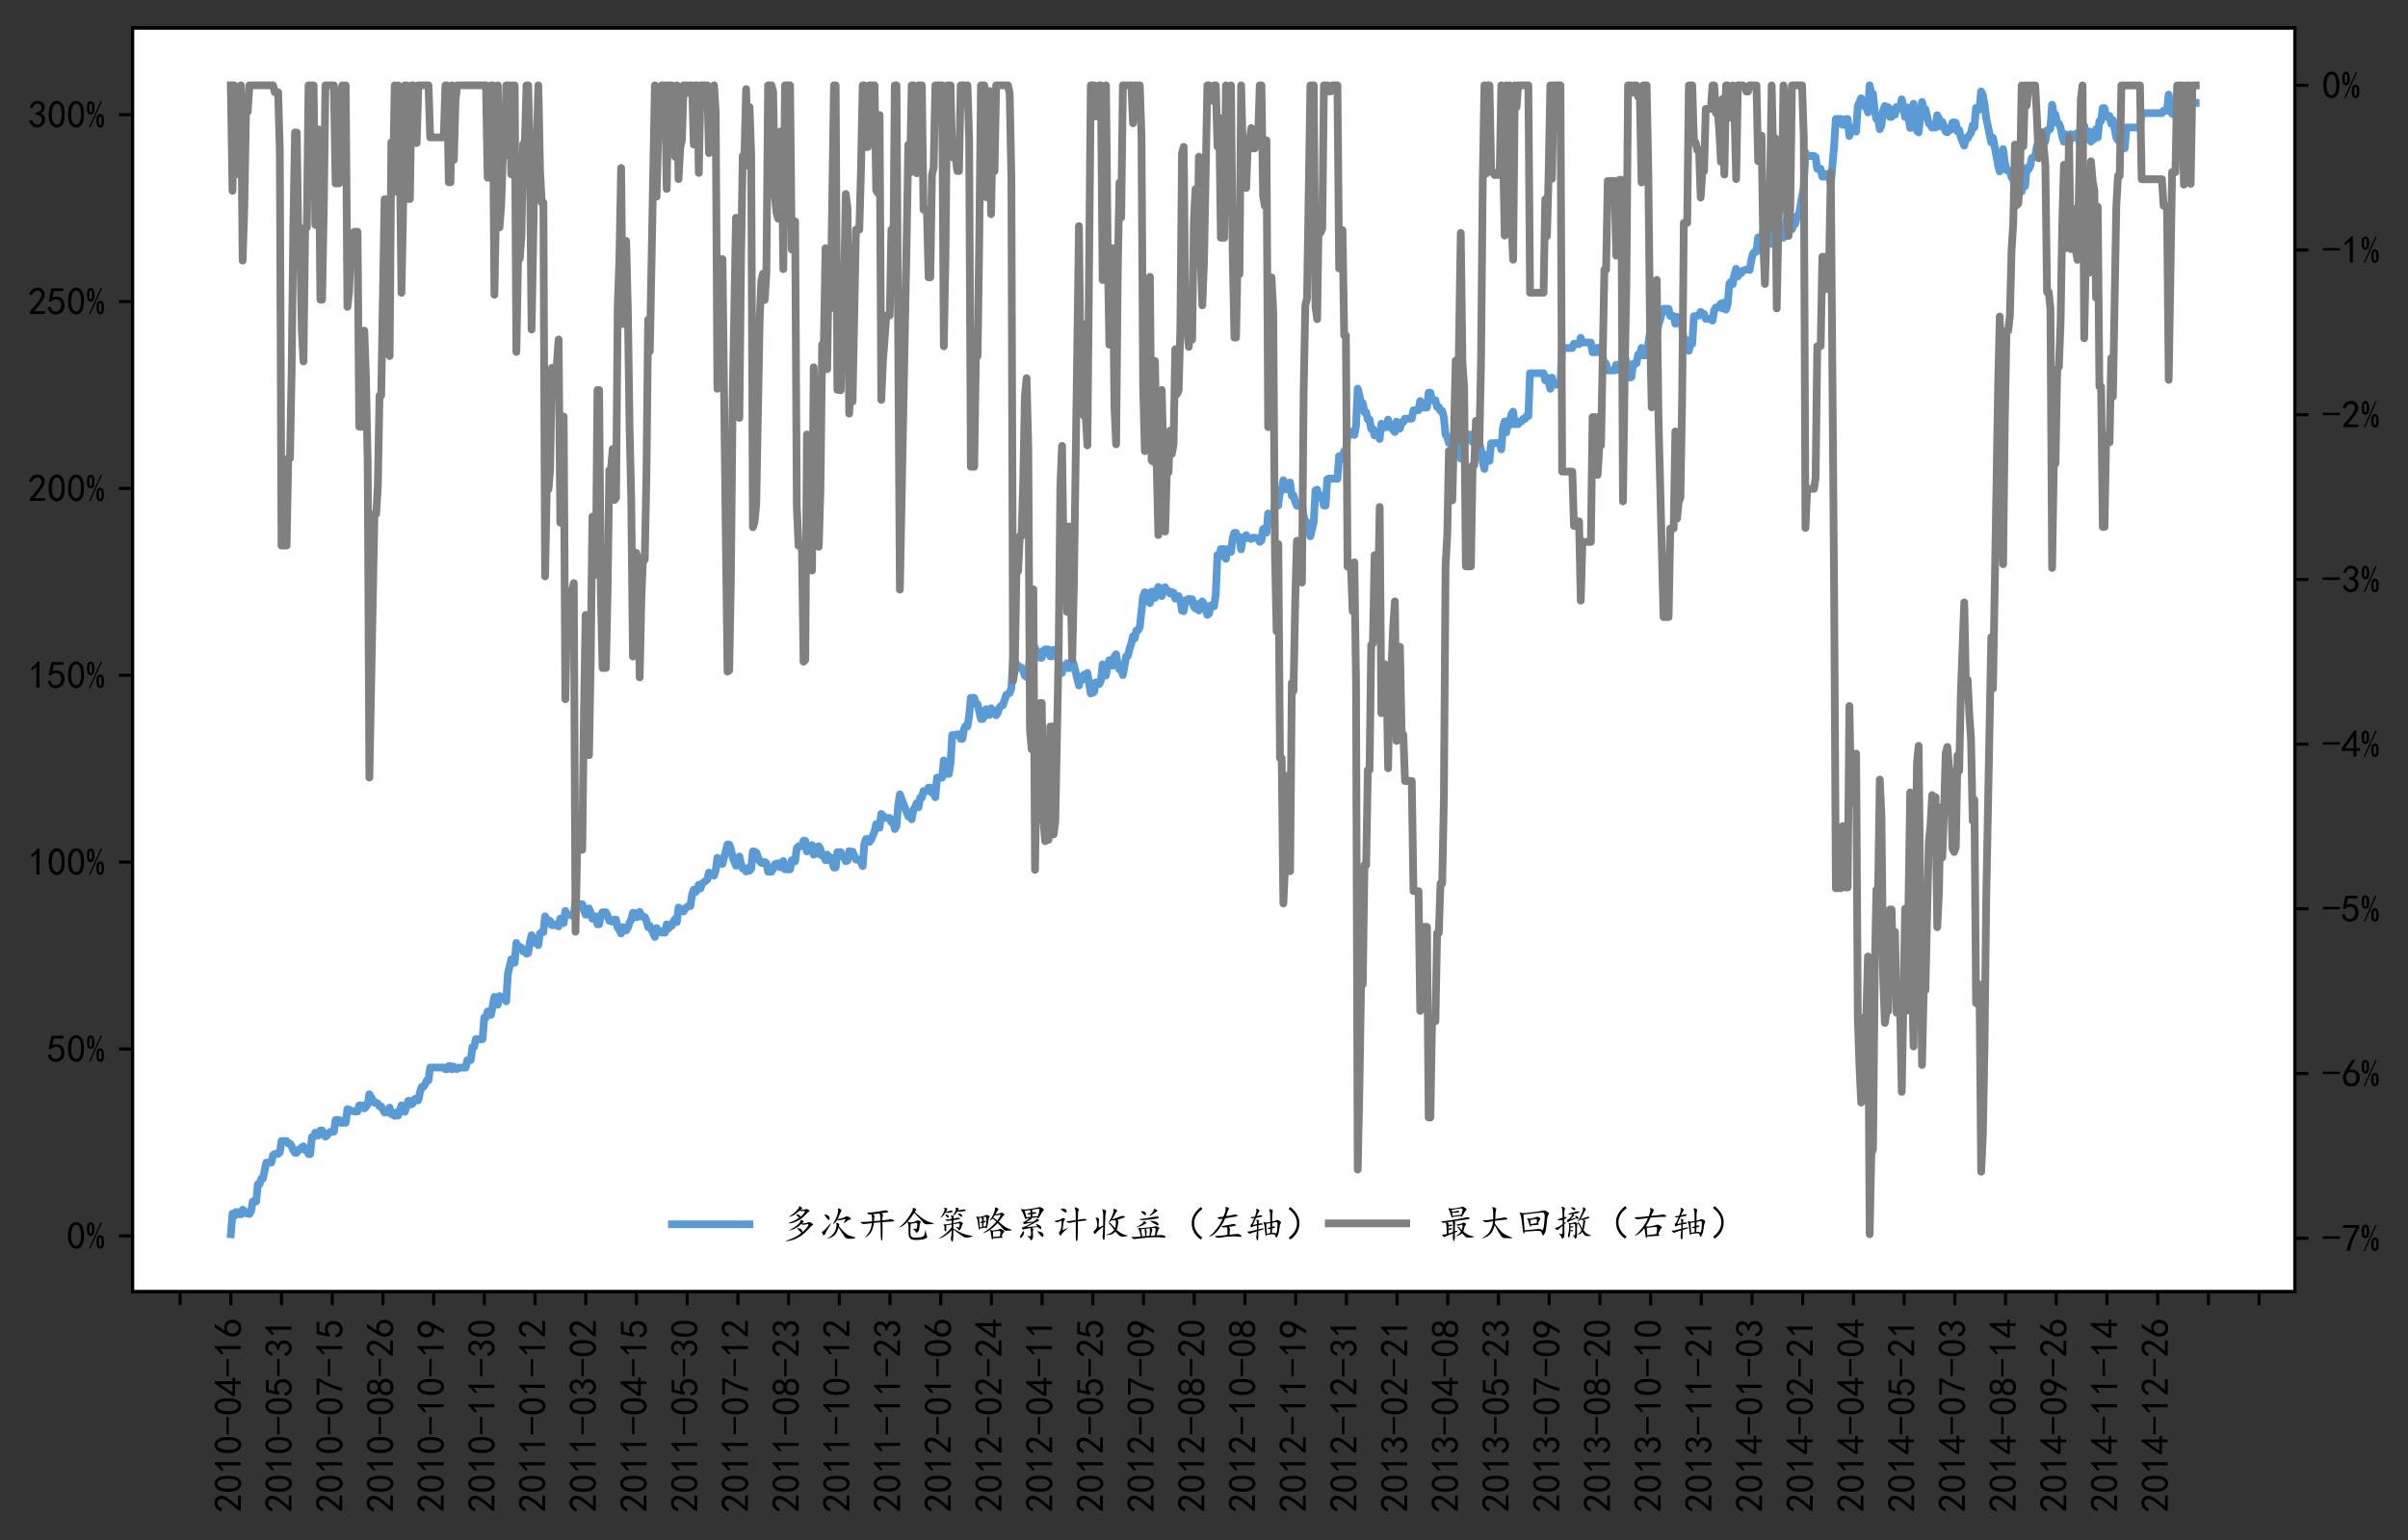 <svg xmlns="http://www.w3.org/2000/svg" xmlns:xlink="http://www.w3.org/1999/xlink" width="621.4pt" height="530.08" stroke-linejoin="round" viewBox="0 0 621.4 397.56"><rect x="0" y="0" width="621.4" height="397.56" fill="#333333" stroke="none"/><defs stroke-linejoin="round"><clipPath id="a" stroke-linejoin="round"><path d="m34.2 7.2h558v326.16h-558z"/></clipPath><path id="b" stroke="#000" stroke-linejoin="round" stroke-width=".8" d="m0 0v3.5"/><path id="c" stroke-linejoin="round" d="m4.688 3.906q.391 5.859 5.469 10.547 5.078 4.688 12.891 14.641 7.812 9.969 10.156 15.438 2.344 5.469 1.75 9.375-.578 3.906-3.703 6.438-3.125 2.547-7.234 2.156-4.094-.391-7.812-3.125-3.703-2.734-5.656-8.203l-7.422 1.172q3.125 8.984 8 13.078 4.891 4.109 11.531 4.5 3.906.391 7.031-.203 3.125-.578 6.438-2.734 3.328-2.141 5.469-6.438 2.156-4.297 1.562-10.359-.578-6.047-6.047-14.453-5.469-8.391-21.094-26.359h28.125v-7.031h-39.453z"/><path id="d" stroke-linejoin="round" d="m3.125 29.297q.781 20.703 3.312 26.75 2.547 6.062 7.234 9.969 4.688 3.906 11.516 3.906 6.844 0 11.922-5.672 5.078-5.656 6.641-14.25 1.562-8.594.969-19.734-.578-11.125-3.906-18.156-3.312-7.031-9.953-9.766-6.641-2.734-13.281.578-6.641 3.328-9.375 8.797-2.734 5.469-3.906 11.516-1.172 6.062-.391 26.766zm9.766 23.438q-2.344-21.484-.391-29.891 1.953-8.391 6.438-11.906 4.5-3.516 9.188-1.375 4.688 2.156 6.828 8.594 2.156 6.453 2.156 14.062 0 7.625-.594 13.875-.578 6.25-3.516 11.328-2.922 5.078-7.812 5.266-4.875.203-8.594-4.875-3.703-5.078-6.047-26.562z"/><path id="e" stroke-linejoin="round" d="m21.875 56.25q-5.078-5.078-12.891-9.766v7.422q9.766 6.641 16.016 15.625h4.688v-67.188h-7.812z"/><path id="f" stroke-linejoin="round" d="m46.484 33.203h-44.531v6.25h44.531z"/><path id="g" stroke-linejoin="round" d="m31.25 17.188h-30.078v6.641l31.641 45.703h5.859v-45.703h9.375v-6.641h-9.375v-14.844h-7.422zm0 6.641v30.859l-21.875-30.859z"/><path id="h" stroke-linejoin="round" d="m3.516 19.531q.781 11.328 2.531 15.234 1.766 3.906 5.281 9.766l16.016 25h8.984l-16.406-25.781q10.547 2.734 16.797-.781 6.25-3.516 8.391-8.016 2.156-4.484 2.344-9.766.203-5.266-1.562-10.344-1.75-5.078-6.25-9.188-4.484-4.094-12.5-4.484-8-.391-13.672 2.922-5.656 3.328-7.812 9.375-2.141 6.062-1.359 17.391zm8.984-3.516q7.031-7.422 12.891-7.812 5.859-.391 9.766 3.906 3.906 4.297 3.906 12.5 0 8.203-4.891 11.328-4.875 3.125-10.938 2.344-6.047-.781-8.781-5.859-2.734-5.078-2.344-10.75.391-5.656 7.422-13.078z"/><path id="i" stroke-linejoin="round" d="m8.594 20.703q2.734-10.547 9.375-11.719 6.641-1.172 10.734 1.359 4.109 2.547 5.859 6.641 1.766 4.109 1.562 9.188-.188 5.078-2.734 8.594-2.531 3.516-6.438 4.688-3.906 1.172-8.797 0-4.875-1.172-8-5.469l-6.641.781q.781 2.344 7.422 33.594h30.859v-7.031h-25q-1.953-10.547-3.906-16.797 5.859 2.734 10.938 2.531 5.078-.188 9.766-2.344 4.688-2.141 6.828-5.859 2.156-3.703 3.125-7.422.984-3.703.781-8-.188-4.297-1.75-8.797-1.562-4.484-4.688-7.422-3.125-2.922-7.625-4.688-4.484-1.75-10.344-1.359-5.859.391-11.141 4.297-5.266 3.906-7.219 13.281z"/><path id="j" stroke-linejoin="round" d="m3.906 19.141 7.031 1.172q1.562-5.078 5.078-8.406 3.516-3.312 8.781-3.125 5.281.203 8.406 4.297 3.125 4.109 2.734 9.375-.391 5.281-4.109 8.203-3.703 2.938-11.906 4.109v5.078q8.203.781 11.906 4.297 3.719 3.516 3.328 9.172-.391 5.672-5.078 8.203-4.688 2.547-9.969.594-5.266-1.953-8.391-10.938l-7.031 1.172q2.344 7.031 6.438 11.719 4.109 4.688 11.141 5.469 7.031.781 12.297-1.766 5.281-2.531 7.422-7.812 2.156-5.266.594-11.516-1.562-6.25-8.984-10.938 5.469-2.344 8.391-7.031 2.938-4.688 1.953-12.312-.969-7.609-6.828-12.297-5.859-4.688-13.281-4.5-7.422.203-12.891 4.688-5.469 4.5-7.031 13.094z"/><path id="k" stroke-linejoin="round" d="m13.281 2.344q7.031 29.688 24.609 58.984h-33.594v7.031h41.797v-6.641q-18.359-29.688-24.219-59.375z"/><path id="l" stroke-linejoin="round" d="m2.734 16.797q0 9.375 2.344 13.859 2.344 4.5 7.812 7.234-4.688 2.734-6.25 6.047-1.562 3.328-1.766 7.625-.188 4.297 1.172 7.422 1.375 3.125 4.109 5.859 2.734 2.734 6.047 3.703 3.328.984 7.234.984 3.906 0 7.031-.781 3.125-.781 6.641-3.328 3.516-2.531 5.078-7.219 1.562-4.688-.203-10.938-1.75-6.25-9.172-9.766 6.641-1.953 9.375-6.062 2.734-4.094 2.734-9.953 0-5.859-1.766-9.375-1.75-3.516-3.906-5.859-2.141-2.344-5.859-3.719-3.703-1.359-9.375-1.359-5.656 0-9.766 1.359-4.094 1.375-6.828 4.109-2.734 2.734-3.719 6.438-.969 3.719-.969 13.094zm8.203 9.766q-.391-9.375 1.359-12.891 1.766-3.516 6.453-4.5 4.688-.969 9.766.203 5.078 1.172 7.031 5.469 1.953 4.297 1.359 8.594-.578 4.297-4.875 7.219-4.297 2.938-9.375 2.547-5.078-.391-8.406-3.516-3.312-3.125-3.703-12.5zm1.172 29.688q0-7.812 2.734-11.328 2.734-3.516 8.594-3.516 5.859 0 8.781 3.516 2.938 3.516 2.734 8.391-.188 4.891-3.516 7.234-3.312 2.344-8.984 1.953-5.656-.391-8-3.328-2.344-2.922-2.344-10.734z"/><path id="m" stroke-linejoin="round" d="m12.5 1.172q8.594 14.453 14.062 26.172-9.766-1.562-16.219 2.531-6.438 4.109-7.812 11.141-1.359 7.031.203 12.688 1.562 5.672 4.875 9.375 3.328 3.719 8.016 5.281 4.688 1.562 8.391 1.562 3.719 0 7.625-1.562 3.906-1.562 7.031-4.688 3.125-3.125 4.297-6.453 1.172-3.312 1.172-8.594 0-5.266-3.906-13.469-3.906-8.203-19.141-33.984zm-2.734 48.828q1.172-10.156 4.875-13.484 3.719-3.312 8.016-2.922 4.297.391 6.828 2.344 2.547 1.953 4.891 6.641 1.562 5.859.781 9.953-.781 4.109-4.109 6.844-3.312 2.734-7.219 2.734-2.344.391-6.062-1.172-3.703-1.562-5.859-6.25-2.141-4.688-.969-14.844z"/><path id="n" stroke="#000" stroke-linejoin="round" stroke-width=".8" d="m0 0h-3.5"/><path id="o" stroke-linejoin="round" d="m21.875 51.953q0-11.328-3.328-14.453-3.312-3.125-6.438-3.125-3.125 0-6.453 3.125-3.312 3.125-3.312 14.453 0 11.328 3.312 14.453 3.328 3.125 6.453 3.125 3.125 0 6.438-3.125 3.328-3.125 3.328-14.453zm19.141 16.406-30.078-67.188-3.125 1.172 30.078 67.188zm5.469-49.609q0-11.328-3.328-14.453-3.312-3.125-6.438-3.125-3.125 0-6.453 3.125-3.312 3.125-3.312 14.453 0 11.328 3.312 14.453 3.328 3.125 6.453 3.125 3.125 0 6.438-3.125 3.328-3.125 3.328-14.453zm-30.859 33.203q0 7.031-.781 9.375-.781 2.344-2.734 2.344-1.953 0-2.734-2.344-.781-2.344-.781-9.375 0-7.031.781-9.375.781-2.344 2.734-2.344 1.953 0 2.734 2.344.781 2.344.781 9.375zm24.609-33.203q0 7.031-.781 9.375-.781 2.344-2.734 2.344-1.953 0-2.734-2.344-.781-2.344-.781-9.375 0-7.031.781-9.375.781-2.344 2.734-2.344 1.953 0 2.734 2.344.781 2.344.781 9.375z"/><path id="p" stroke-linejoin="round" d="m84.766 79.688 4.297-5.078q-22.266-16.406-21.484-37.891.391-20.703 21.094-35.938l-4.297-5.078q-23.828 17.188-23.047 43.359 0 21.484 23.438 40.625z"/><path id="q" stroke-linejoin="round" d="m64.062 41.016q0 9.375-.203 18.156-.188 8.797-1.953 12.312-1.75 3.516 1.766 2.531 3.516-.969 5.656-2.344 2.156-1.359.781-5.078-1.359-3.703-1.359-24.406 9.375 1.953 11.328 3.516 1.953 1.562 7.609-1.766 5.672-3.312 3.328-6.25-2.344-2.922-3.516-14.062-1.172-11.125-4.5-18.547-3.312-7.422-4.688-3.328-1.359 4.109-2.344 5.859-.969 1.766-3.906 1.953-2.922.203-8.391-.781-5.469-.969-8.594-.969-1.172-5.078-2.547-1.766-1.359 3.328-1.75 7.812-.391 4.5-1.172 12.312-.781 7.812-2.344 10.156-1.562 2.344-.984 3.516.594 1.172 3.125.391 2.547-.781 5.469-.594 2.938.203 9.188 1.375zm-35.156 14.844q4.688 1.172 8.391 2.141 3.719.984 5.859-.781 2.156-1.75-1.359-2.734-3.516-.969-14.453-2.922-6.25-14.062-7.422-16.219-1.172-2.141 1.953-1.562 3.125.594 7.812 1.766.391 7.031-1.375 9.766-1.75 2.734 3.125.969 4.891-1.75 3.719-3.312-1.172-1.562-1.562-6.641 1.562.391 4.875 1.172 3.328.781 5.281-1.172 1.953-1.953-1.562-2.344-3.516-.391-8.594-1.172-.391-7.031-.391-10.938 5.469 1.172 8.781 2.141 3.328.984 5.078-.188 1.766-1.172-1.359-1.953-3.125-.781-12.5-3.906 0-9.375-.203-16.797-.188-7.422-1.562-7.609-1.359-.203-2.734 3.312-1.359 3.516-.578 6.438.781 2.938 1.172 13.484-13.672-3.516-15.828-5.469-2.141-1.953-6.438 1.75-4.297 3.719 0 3.328 4.297-.391 22.656 4.688v10.938q-9.766-1.953-12.5-4.109-2.734-2.141-3.906 1.562-1.172 3.719 1.359 5.281 2.547 1.562 8.016 16.406-5.859-1.562-8.594.188-2.734 1.766 1.172 2.156 3.906.391 8.984 1.172 5.469 13.672 3.906 17.969-1.562 4.297 4.094 1.172 5.672-3.125 3.516-5.281-2.141-2.141-6.828-12.688zm39.844-27.344q5.469 2.344 7.031.578 1.562-1.75-.984-2.734-2.531-.969-6.047-2.141l-.391-11.328q5.469 1.172 8-.594 2.547-1.75 3.719.594 1.172 2.344 1.953 9.562.781 7.234.781 13.094 0 5.859-3.516 5.469-3.516-.391-10.156-2.344-.391-4.297-.391-10.156zm-15.234 7.812q.781-16.406 1.562-25.781 4.297.781 8.984 1.953v10.547q-5.078-.781-6.25.578-1.172 1.375.578 1.953 1.766.594 5.672 1.766v10.547q-7.422-1.172-10.547-1.562z"/><path id="r" stroke-linejoin="round" d="m15.625 79.688q23.438-19.141 23.438-40.625.781-26.172-23.047-43.359l-4.297 5.078q20.703 15.234 21.094 35.938.781 21.484-21.484 37.891z"/><path id="s" stroke="#000" stroke-linejoin="round" stroke-width=".8" d="m0 0h3.5"/></defs><g stroke-linejoin="round"><path fill="none" d="m0 397.56h621.4v-397.56h-621.4z"/><g><path fill="#fff" stroke-linejoin="round" d="m34.2 333.36h558v-326.16h-558z"/><g stroke-linejoin="round"><use x="46.478" y="333.36" stroke="#000" stroke-width=".8" xlink:href="#b"/><g><use x="59.564" y="333.36" stroke="#000" stroke-width=".8" xlink:href="#b"/><g transform="matrix(0 -.1 -.1 0 62.376 390.36)"><use xlink:href="#c"/><use x="50" xlink:href="#d"/><use x="100" xlink:href="#e"/><use x="150" xlink:href="#d"/><use x="200" xlink:href="#f"/><use x="250" xlink:href="#d"/><use x="300" xlink:href="#g"/><use x="350" xlink:href="#f"/><use x="400" xlink:href="#e"/><use x="450" xlink:href="#h"/></g></g><g><use x="72.649" y="333.36" stroke="#000" stroke-width=".8" xlink:href="#b"/><g transform="matrix(0 -.1 -.1 0 75.461 390.36)"><use xlink:href="#c"/><use x="50" xlink:href="#d"/><use x="100" xlink:href="#e"/><use x="150" xlink:href="#d"/><use x="200" xlink:href="#f"/><use x="250" xlink:href="#d"/><use x="300" xlink:href="#i"/><use x="350" xlink:href="#f"/><use x="400" xlink:href="#j"/><use x="450" xlink:href="#e"/></g></g><g><use x="85.734" y="333.36" stroke="#000" stroke-width=".8" xlink:href="#b"/><g transform="matrix(0 -.1 -.1 0 88.547 390.36)"><use xlink:href="#c"/><use x="50" xlink:href="#d"/><use x="100" xlink:href="#e"/><use x="150" xlink:href="#d"/><use x="200" xlink:href="#f"/><use x="250" xlink:href="#d"/><use x="300" xlink:href="#k"/><use x="350" xlink:href="#f"/><use x="400" xlink:href="#e"/><use x="450" xlink:href="#i"/></g></g><g><use x="98.819" y="333.36" stroke="#000" stroke-width=".8" xlink:href="#b"/><g transform="matrix(0 -.1 -.1 0 101.632 390.36)"><use xlink:href="#c"/><use x="50" xlink:href="#d"/><use x="100" xlink:href="#e"/><use x="150" xlink:href="#d"/><use x="200" xlink:href="#f"/><use x="250" xlink:href="#d"/><use x="300" xlink:href="#l"/><use x="350" xlink:href="#f"/><use x="400" xlink:href="#c"/><use x="450" xlink:href="#h"/></g></g><g><use x="111.905" y="333.36" stroke="#000" stroke-width=".8" xlink:href="#b"/><g transform="matrix(0 -.1 -.1 0 114.717 390.36)"><use xlink:href="#c"/><use x="50" xlink:href="#d"/><use x="100" xlink:href="#e"/><use x="150" xlink:href="#d"/><use x="200" xlink:href="#f"/><use x="250" xlink:href="#e"/><use x="300" xlink:href="#d"/><use x="350" xlink:href="#f"/><use x="400" xlink:href="#e"/><use x="450" xlink:href="#m"/></g></g><g><use x="124.99" y="333.36" stroke="#000" stroke-width=".8" xlink:href="#b"/><g transform="matrix(0 -.1 -.1 0 127.803 390.36)"><use xlink:href="#c"/><use x="50" xlink:href="#d"/><use x="100" xlink:href="#e"/><use x="150" xlink:href="#d"/><use x="200" xlink:href="#f"/><use x="250" xlink:href="#e"/><use x="300" xlink:href="#e"/><use x="350" xlink:href="#f"/><use x="400" xlink:href="#j"/><use x="450" xlink:href="#d"/></g></g><g><use x="138.075" y="333.36" stroke="#000" stroke-width=".8" xlink:href="#b"/><g transform="matrix(0 -.1 -.1 0 140.888 390.36)"><use xlink:href="#c"/><use x="50" xlink:href="#d"/><use x="100" xlink:href="#e"/><use x="150" xlink:href="#e"/><use x="200" xlink:href="#f"/><use x="250" xlink:href="#d"/><use x="300" xlink:href="#e"/><use x="350" xlink:href="#f"/><use x="400" xlink:href="#e"/><use x="450" xlink:href="#c"/></g></g><g><use x="151.161" y="333.36" stroke="#000" stroke-width=".8" xlink:href="#b"/><g transform="matrix(0 -.1 -.1 0 153.973 390.36)"><use xlink:href="#c"/><use x="50" xlink:href="#d"/><use x="100" xlink:href="#e"/><use x="150" xlink:href="#e"/><use x="200" xlink:href="#f"/><use x="250" xlink:href="#d"/><use x="300" xlink:href="#j"/><use x="350" xlink:href="#f"/><use x="400" xlink:href="#d"/><use x="450" xlink:href="#c"/></g></g><g><use x="164.246" y="333.36" stroke="#000" stroke-width=".8" xlink:href="#b"/><g transform="matrix(0 -.1 -.1 0 167.058 390.36)"><use xlink:href="#c"/><use x="50" xlink:href="#d"/><use x="100" xlink:href="#e"/><use x="150" xlink:href="#e"/><use x="200" xlink:href="#f"/><use x="250" xlink:href="#d"/><use x="300" xlink:href="#g"/><use x="350" xlink:href="#f"/><use x="400" xlink:href="#e"/><use x="450" xlink:href="#i"/></g></g><g><use x="177.331" y="333.36" stroke="#000" stroke-width=".8" xlink:href="#b"/><g transform="matrix(0 -.1 -.1 0 180.144 390.36)"><use xlink:href="#c"/><use x="50" xlink:href="#d"/><use x="100" xlink:href="#e"/><use x="150" xlink:href="#e"/><use x="200" xlink:href="#f"/><use x="250" xlink:href="#d"/><use x="300" xlink:href="#i"/><use x="350" xlink:href="#f"/><use x="400" xlink:href="#j"/><use x="450" xlink:href="#d"/></g></g><g><use x="190.416" y="333.36" stroke="#000" stroke-width=".8" xlink:href="#b"/><g transform="matrix(0 -.1 -.1 0 193.229 390.36)"><use xlink:href="#c"/><use x="50" xlink:href="#d"/><use x="100" xlink:href="#e"/><use x="150" xlink:href="#e"/><use x="200" xlink:href="#f"/><use x="250" xlink:href="#d"/><use x="300" xlink:href="#k"/><use x="350" xlink:href="#f"/><use x="400" xlink:href="#e"/><use x="450" xlink:href="#c"/></g></g><g><use x="203.502" y="333.36" stroke="#000" stroke-width=".8" xlink:href="#b"/><g transform="matrix(0 -.1 -.1 0 206.314 390.36)"><use xlink:href="#c"/><use x="50" xlink:href="#d"/><use x="100" xlink:href="#e"/><use x="150" xlink:href="#e"/><use x="200" xlink:href="#f"/><use x="250" xlink:href="#d"/><use x="300" xlink:href="#l"/><use x="350" xlink:href="#f"/><use x="400" xlink:href="#c"/><use x="450" xlink:href="#j"/></g></g><g><use x="216.587" y="333.36" stroke="#000" stroke-width=".8" xlink:href="#b"/><g transform="matrix(0 -.1 -.1 0 219.4 390.36)"><use xlink:href="#c"/><use x="50" xlink:href="#d"/><use x="100" xlink:href="#e"/><use x="150" xlink:href="#e"/><use x="200" xlink:href="#f"/><use x="250" xlink:href="#e"/><use x="300" xlink:href="#d"/><use x="350" xlink:href="#f"/><use x="400" xlink:href="#e"/><use x="450" xlink:href="#c"/></g></g><g><use x="229.672" y="333.36" stroke="#000" stroke-width=".8" xlink:href="#b"/><g transform="matrix(0 -.1 -.1 0 232.485 390.36)"><use xlink:href="#c"/><use x="50" xlink:href="#d"/><use x="100" xlink:href="#e"/><use x="150" xlink:href="#e"/><use x="200" xlink:href="#f"/><use x="250" xlink:href="#e"/><use x="300" xlink:href="#e"/><use x="350" xlink:href="#f"/><use x="400" xlink:href="#c"/><use x="450" xlink:href="#j"/></g></g><g><use x="242.758" y="333.36" stroke="#000" stroke-width=".8" xlink:href="#b"/><g transform="matrix(0 -.1 -.1 0 245.57 390.36)"><use xlink:href="#c"/><use x="50" xlink:href="#d"/><use x="100" xlink:href="#e"/><use x="150" xlink:href="#c"/><use x="200" xlink:href="#f"/><use x="250" xlink:href="#d"/><use x="300" xlink:href="#e"/><use x="350" xlink:href="#f"/><use x="400" xlink:href="#d"/><use x="450" xlink:href="#h"/></g></g><g><use x="255.843" y="333.36" stroke="#000" stroke-width=".8" xlink:href="#b"/><g transform="matrix(0 -.1 -.1 0 258.655 390.36)"><use xlink:href="#c"/><use x="50" xlink:href="#d"/><use x="100" xlink:href="#e"/><use x="150" xlink:href="#c"/><use x="200" xlink:href="#f"/><use x="250" xlink:href="#d"/><use x="300" xlink:href="#c"/><use x="350" xlink:href="#f"/><use x="400" xlink:href="#c"/><use x="450" xlink:href="#g"/></g></g><g><use x="268.928" y="333.36" stroke="#000" stroke-width=".8" xlink:href="#b"/><g transform="matrix(0 -.1 -.1 0 271.741 390.36)"><use xlink:href="#c"/><use x="50" xlink:href="#d"/><use x="100" xlink:href="#e"/><use x="150" xlink:href="#c"/><use x="200" xlink:href="#f"/><use x="250" xlink:href="#d"/><use x="300" xlink:href="#g"/><use x="350" xlink:href="#f"/><use x="400" xlink:href="#e"/><use x="450" xlink:href="#e"/></g></g><g><use x="282.013" y="333.36" stroke="#000" stroke-width=".8" xlink:href="#b"/><g transform="matrix(0 -.1 -.1 0 284.826 390.36)"><use xlink:href="#c"/><use x="50" xlink:href="#d"/><use x="100" xlink:href="#e"/><use x="150" xlink:href="#c"/><use x="200" xlink:href="#f"/><use x="250" xlink:href="#d"/><use x="300" xlink:href="#i"/><use x="350" xlink:href="#f"/><use x="400" xlink:href="#c"/><use x="450" xlink:href="#i"/></g></g><g><use x="295.099" y="333.36" stroke="#000" stroke-width=".8" xlink:href="#b"/><g transform="matrix(0 -.1 -.1 0 297.911 390.36)"><use xlink:href="#c"/><use x="50" xlink:href="#d"/><use x="100" xlink:href="#e"/><use x="150" xlink:href="#c"/><use x="200" xlink:href="#f"/><use x="250" xlink:href="#d"/><use x="300" xlink:href="#k"/><use x="350" xlink:href="#f"/><use x="400" xlink:href="#d"/><use x="450" xlink:href="#m"/></g></g><g><use x="308.184" y="333.36" stroke="#000" stroke-width=".8" xlink:href="#b"/><g transform="matrix(0 -.1 -.1 0 310.996 390.36)"><use xlink:href="#c"/><use x="50" xlink:href="#d"/><use x="100" xlink:href="#e"/><use x="150" xlink:href="#c"/><use x="200" xlink:href="#f"/><use x="250" xlink:href="#d"/><use x="300" xlink:href="#l"/><use x="350" xlink:href="#f"/><use x="400" xlink:href="#c"/><use x="450" xlink:href="#d"/></g></g><g><use x="321.269" y="333.36" stroke="#000" stroke-width=".8" xlink:href="#b"/><g transform="matrix(0 -.1 -.1 0 324.082 390.36)"><use xlink:href="#c"/><use x="50" xlink:href="#d"/><use x="100" xlink:href="#e"/><use x="150" xlink:href="#c"/><use x="200" xlink:href="#f"/><use x="250" xlink:href="#e"/><use x="300" xlink:href="#d"/><use x="350" xlink:href="#f"/><use x="400" xlink:href="#d"/><use x="450" xlink:href="#l"/></g></g><g><use x="334.355" y="333.36" stroke="#000" stroke-width=".8" xlink:href="#b"/><g transform="matrix(0 -.1 -.1 0 337.167 390.36)"><use xlink:href="#c"/><use x="50" xlink:href="#d"/><use x="100" xlink:href="#e"/><use x="150" xlink:href="#c"/><use x="200" xlink:href="#f"/><use x="250" xlink:href="#e"/><use x="300" xlink:href="#e"/><use x="350" xlink:href="#f"/><use x="400" xlink:href="#e"/><use x="450" xlink:href="#m"/></g></g><g><use x="347.44" y="333.36" stroke="#000" stroke-width=".8" xlink:href="#b"/><g transform="matrix(0 -.1 -.1 0 350.252 390.36)"><use xlink:href="#c"/><use x="50" xlink:href="#d"/><use x="100" xlink:href="#e"/><use x="150" xlink:href="#c"/><use x="200" xlink:href="#f"/><use x="250" xlink:href="#e"/><use x="300" xlink:href="#c"/><use x="350" xlink:href="#f"/><use x="400" xlink:href="#j"/><use x="450" xlink:href="#e"/></g></g><g><use x="360.525" y="333.36" stroke="#000" stroke-width=".8" xlink:href="#b"/><g transform="matrix(0 -.1 -.1 0 363.338 390.36)"><use xlink:href="#c"/><use x="50" xlink:href="#d"/><use x="100" xlink:href="#e"/><use x="150" xlink:href="#j"/><use x="200" xlink:href="#f"/><use x="250" xlink:href="#d"/><use x="300" xlink:href="#c"/><use x="350" xlink:href="#f"/><use x="400" xlink:href="#c"/><use x="450" xlink:href="#e"/></g></g><g><use x="373.61" y="333.36" stroke="#000" stroke-width=".8" xlink:href="#b"/><g transform="matrix(0 -.1 -.1 0 376.423 390.36)"><use xlink:href="#c"/><use x="50" xlink:href="#d"/><use x="100" xlink:href="#e"/><use x="150" xlink:href="#j"/><use x="200" xlink:href="#f"/><use x="250" xlink:href="#d"/><use x="300" xlink:href="#g"/><use x="350" xlink:href="#f"/><use x="400" xlink:href="#d"/><use x="450" xlink:href="#l"/></g></g><g><use x="386.696" y="333.36" stroke="#000" stroke-width=".8" xlink:href="#b"/><g transform="matrix(0 -.1 -.1 0 389.508 390.36)"><use xlink:href="#c"/><use x="50" xlink:href="#d"/><use x="100" xlink:href="#e"/><use x="150" xlink:href="#j"/><use x="200" xlink:href="#f"/><use x="250" xlink:href="#d"/><use x="300" xlink:href="#i"/><use x="350" xlink:href="#f"/><use x="400" xlink:href="#c"/><use x="450" xlink:href="#j"/></g></g><g><use x="399.781" y="333.36" stroke="#000" stroke-width=".8" xlink:href="#b"/><g transform="matrix(0 -.1 -.1 0 402.593 390.36)"><use xlink:href="#c"/><use x="50" xlink:href="#d"/><use x="100" xlink:href="#e"/><use x="150" xlink:href="#j"/><use x="200" xlink:href="#f"/><use x="250" xlink:href="#d"/><use x="300" xlink:href="#k"/><use x="350" xlink:href="#f"/><use x="400" xlink:href="#d"/><use x="450" xlink:href="#m"/></g></g><g><use x="412.866" y="333.36" stroke="#000" stroke-width=".8" xlink:href="#b"/><g transform="matrix(0 -.1 -.1 0 415.679 390.36)"><use xlink:href="#c"/><use x="50" xlink:href="#d"/><use x="100" xlink:href="#e"/><use x="150" xlink:href="#j"/><use x="200" xlink:href="#f"/><use x="250" xlink:href="#d"/><use x="300" xlink:href="#l"/><use x="350" xlink:href="#f"/><use x="400" xlink:href="#c"/><use x="450" xlink:href="#d"/></g></g><g><use x="425.952" y="333.36" stroke="#000" stroke-width=".8" xlink:href="#b"/><g transform="matrix(0 -.1 -.1 0 428.764 390.36)"><use xlink:href="#c"/><use x="50" xlink:href="#d"/><use x="100" xlink:href="#e"/><use x="150" xlink:href="#j"/><use x="200" xlink:href="#f"/><use x="250" xlink:href="#e"/><use x="300" xlink:href="#d"/><use x="350" xlink:href="#f"/><use x="400" xlink:href="#e"/><use x="450" xlink:href="#d"/></g></g><g><use x="439.037" y="333.36" stroke="#000" stroke-width=".8" xlink:href="#b"/><g transform="matrix(0 -.1 -.1 0 441.849 390.36)"><use xlink:href="#c"/><use x="50" xlink:href="#d"/><use x="100" xlink:href="#e"/><use x="150" xlink:href="#j"/><use x="200" xlink:href="#f"/><use x="250" xlink:href="#e"/><use x="300" xlink:href="#e"/><use x="350" xlink:href="#f"/><use x="400" xlink:href="#c"/><use x="450" xlink:href="#e"/></g></g><g><use x="452.122" y="333.36" stroke="#000" stroke-width=".8" xlink:href="#b"/><g transform="matrix(0 -.1 -.1 0 454.935 390.36)"><use xlink:href="#c"/><use x="50" xlink:href="#d"/><use x="100" xlink:href="#e"/><use x="150" xlink:href="#g"/><use x="200" xlink:href="#f"/><use x="250" xlink:href="#d"/><use x="300" xlink:href="#e"/><use x="350" xlink:href="#f"/><use x="400" xlink:href="#d"/><use x="450" xlink:href="#j"/></g></g><g><use x="465.207" y="333.36" stroke="#000" stroke-width=".8" xlink:href="#b"/><g transform="matrix(0 -.1 -.1 0 468.02 390.36)"><use xlink:href="#c"/><use x="50" xlink:href="#d"/><use x="100" xlink:href="#e"/><use x="150" xlink:href="#g"/><use x="200" xlink:href="#f"/><use x="250" xlink:href="#d"/><use x="300" xlink:href="#c"/><use x="350" xlink:href="#f"/><use x="400" xlink:href="#c"/><use x="450" xlink:href="#e"/></g></g><g><use x="478.293" y="333.36" stroke="#000" stroke-width=".8" xlink:href="#b"/><g transform="matrix(0 -.1 -.1 0 481.105 390.36)"><use xlink:href="#c"/><use x="50" xlink:href="#d"/><use x="100" xlink:href="#e"/><use x="150" xlink:href="#g"/><use x="200" xlink:href="#f"/><use x="250" xlink:href="#d"/><use x="300" xlink:href="#g"/><use x="350" xlink:href="#f"/><use x="400" xlink:href="#d"/><use x="450" xlink:href="#g"/></g></g><g><use x="491.378" y="333.36" stroke="#000" stroke-width=".8" xlink:href="#b"/><g transform="matrix(0 -.1 -.1 0 494.19 390.36)"><use xlink:href="#c"/><use x="50" xlink:href="#d"/><use x="100" xlink:href="#e"/><use x="150" xlink:href="#g"/><use x="200" xlink:href="#f"/><use x="250" xlink:href="#d"/><use x="300" xlink:href="#i"/><use x="350" xlink:href="#f"/><use x="400" xlink:href="#c"/><use x="450" xlink:href="#e"/></g></g><g><use x="504.463" y="333.36" stroke="#000" stroke-width=".8" xlink:href="#b"/><g transform="matrix(0 -.1 -.1 0 507.276 390.36)"><use xlink:href="#c"/><use x="50" xlink:href="#d"/><use x="100" xlink:href="#e"/><use x="150" xlink:href="#g"/><use x="200" xlink:href="#f"/><use x="250" xlink:href="#d"/><use x="300" xlink:href="#k"/><use x="350" xlink:href="#f"/><use x="400" xlink:href="#d"/><use x="450" xlink:href="#j"/></g></g><g><use x="517.548" y="333.36" stroke="#000" stroke-width=".8" xlink:href="#b"/><g transform="matrix(0 -.1 -.1 0 520.361 390.36)"><use xlink:href="#c"/><use x="50" xlink:href="#d"/><use x="100" xlink:href="#e"/><use x="150" xlink:href="#g"/><use x="200" xlink:href="#f"/><use x="250" xlink:href="#d"/><use x="300" xlink:href="#l"/><use x="350" xlink:href="#f"/><use x="400" xlink:href="#e"/><use x="450" xlink:href="#g"/></g></g><g><use x="530.634" y="333.36" stroke="#000" stroke-width=".8" xlink:href="#b"/><g transform="matrix(0 -.1 -.1 0 533.446 390.36)"><use xlink:href="#c"/><use x="50" xlink:href="#d"/><use x="100" xlink:href="#e"/><use x="150" xlink:href="#g"/><use x="200" xlink:href="#f"/><use x="250" xlink:href="#d"/><use x="300" xlink:href="#m"/><use x="350" xlink:href="#f"/><use x="400" xlink:href="#c"/><use x="450" xlink:href="#h"/></g></g><g><use x="543.719" y="333.36" stroke="#000" stroke-width=".8" xlink:href="#b"/><g transform="matrix(0 -.1 -.1 0 546.532 390.36)"><use xlink:href="#c"/><use x="50" xlink:href="#d"/><use x="100" xlink:href="#e"/><use x="150" xlink:href="#g"/><use x="200" xlink:href="#f"/><use x="250" xlink:href="#e"/><use x="300" xlink:href="#e"/><use x="350" xlink:href="#f"/><use x="400" xlink:href="#e"/><use x="450" xlink:href="#g"/></g></g><g><use x="556.804" y="333.36" stroke="#000" stroke-width=".8" xlink:href="#b"/><g transform="matrix(0 -.1 -.1 0 559.617 390.36)"><use xlink:href="#c"/><use x="50" xlink:href="#d"/><use x="100" xlink:href="#e"/><use x="150" xlink:href="#g"/><use x="200" xlink:href="#f"/><use x="250" xlink:href="#e"/><use x="300" xlink:href="#c"/><use x="350" xlink:href="#f"/><use x="400" xlink:href="#c"/><use x="450" xlink:href="#h"/></g></g><g stroke="#000" stroke-width=".8"><use x="569.89" y="333.36" xlink:href="#b"/><use x="582.975" y="333.36" xlink:href="#b"/></g></g><g stroke-linejoin="round"><g><use x="34.2" y="318.95" stroke="#000" stroke-width=".8" xlink:href="#n"/><g transform="matrix(.1 0 0 -.1 17.2 322.388)"><use xlink:href="#d"/><use x="50" xlink:href="#o"/></g></g><g><use x="34.2" y="270.724" stroke="#000" stroke-width=".8" xlink:href="#n"/><g transform="matrix(.1 0 0 -.1 12.2 274.161)"><use xlink:href="#i"/><use x="50" xlink:href="#d"/><use x="100" xlink:href="#o"/></g></g><g><use x="34.2" y="222.498" stroke="#000" stroke-width=".8" xlink:href="#n"/><g transform="matrix(.1 0 0 -.1 7.2 225.935)"><use xlink:href="#e"/><use x="50" xlink:href="#d"/><use x="100" xlink:href="#d"/><use x="150" xlink:href="#o"/></g></g><g><use x="34.2" y="174.272" stroke="#000" stroke-width=".8" xlink:href="#n"/><g transform="matrix(.1 0 0 -.1 7.2 177.709)"><use xlink:href="#e"/><use x="50" xlink:href="#i"/><use x="100" xlink:href="#d"/><use x="150" xlink:href="#o"/></g></g><g><use x="34.2" y="126.045" stroke="#000" stroke-width=".8" xlink:href="#n"/><g transform="matrix(.1 0 0 -.1 7.2 129.483)"><use xlink:href="#c"/><use x="50" xlink:href="#d"/><use x="100" xlink:href="#d"/><use x="150" xlink:href="#o"/></g></g><g><use x="34.2" y="77.819" stroke="#000" stroke-width=".8" xlink:href="#n"/><g transform="matrix(.1 0 0 -.1 7.2 81.257)"><use xlink:href="#c"/><use x="50" xlink:href="#i"/><use x="100" xlink:href="#d"/><use x="150" xlink:href="#o"/></g></g><g><use x="34.2" y="29.593" stroke="#000" stroke-width=".8" xlink:href="#n"/><g transform="matrix(.1 0 0 -.1 7.2 33.031)"><use xlink:href="#j"/><use x="50" xlink:href="#d"/><use x="100" xlink:href="#d"/><use x="150" xlink:href="#o"/></g></g></g><g fill="none" stroke-linecap="square"><path stroke="#5b9bd5" stroke-linejoin="round" stroke-width="2" d="m59.564 318.535.436-5.32.436.654.436-1.046h.436l.436.545.436.008.436-1.154.436.345.436.588h.436l.436.165.436-.772.436-2.457h.872l.436-4.475h.436l.436-1.414h.436l.872-4.153h1.309l.436-1.92.436-.32h.872l.436-.42.436-2.91h1.309l.436.656h.436l.436.65.436 1.069.436.667h.436l.436-.796h.436l.436-.64.436-.231.436.982h.436l.436 1.023h.436l.436-4.427h.436l.436-1.118.436.715h.436l.436-1.281h.436l.436.682.436.928.436-.332.436-.578.436-.377h.872l.436-3.001h.872l.436.691.436.061.436-.598.436.566.436-3.536.436.116.436.331h.436l.436.147h.872l.436-1.554h.872l.436.771.436-.384.436-.674.436-2.605 1.309 2.186h.436l.436.22.436.738h.436l.872 1.559h.436l.436-.195.436-1.047.436 1.687.436-.287.436.729.436-.895.436.829.872-2.636.436.697.436.943.872-2.824h.436l.436.906.436-.419.436-.981.436-.102.436.462.436-2.146.436-1.339h.436l.436-.622.436-1.056h.436l.436-3.297h3.489l.436.442h.436l.436-.83h.436l.436.826.436-.68.436.515.436.12.436-.368h1.745l.436-1.945h.872l.436-3.361h.436l.436-2.045h1.745l.436-5.56h.436l.436-1.585h.436l.436.865.872-4.62.436.863.436 1.147.436-2.229.436.213.436.475h.436l.436.678.436-7.13.872-3.726.436.907h.436l.436-5.126.436.984h.436l.436.235.436.963h.436l.436.603.436-.167.436-2.833.436-1.794.872 1.97h.436l.436.611.436-3.016.436-.349h.436l.436-4.09.436.971h.436l.436.228.436 1.106h.436l.436-.197.872.506.436-2.015.436 1.174h.436l.436-3.159.436 1.018h.872l.436.213.436.08.436-3.994.436.97 1.309-.015.436 1.574.436 1.107h.436l.436-1.592.436 1.063.436 1.629h.436l.436-.65.436 2.046h.436l.436-2.247.436-.848h.872l.436.861.436 1.353h.436l.436.234.436-.565.436.023.436 2.102.436.519.436.965.436-1.678.872.898.436-.755.436-1.261.436-.809.436-1.756.436.047.436 1.118.436-.135.436-1.267.436.897.436.457.436-.029.436.95.436 1.694.436-.345 1.309 2.85.436-2.291.436.697h.436l.436.491.872-.02.436-2.139.436 1.112.436-.732h.436l.436-1.122.436-.622.436.775.436-3.729.436.347.436.084.436.6.436-.81.872-.679.436.085.436-2.93.436-1.324.436.668.436-.637.436-1.31.436.995.436-1.291 1.309-1.018.436-1.818.436.761.436-.225.436.247.436-1.316.436-3.262.436 1.059.436.485h.436l.872-3.386.436-1.612.436.016.436 1.166.436 2.134.872 2.169.436-.124.436-2.257.436 1.926.436 1.18h.436l.436.776.436-.891.436.683.436-.557.436-4.442.436.065.436.222.872 2.208.436.476.436.078.436-.313.436.322.436 2.192h.872l.436-.683.436-1.231.436-.189.436-.068.436 1.02h.436l.436-1.617.436 2.157h1.309l.436-2.379h.436l.436.335.436-3.426.436-.487h.872l.436-1.437.436.022.436 2.774.436-1.149.436-.089.436-.428.436 2.478.436-.675.436.473.436-1.983.436.721.436 1.738h.436l.436 1.15.436-1.446.436 1.442.436-.715.872 2.63.436-.021.436-3.956.872-.005.436 1.143.436.155.436 1.046.436-.17.436-2.458.436.442.436-.295.872 2.06h.872l.436.714.436.982.436-5.829.436-1.181h.436l.436.745.436-.595.872-2.042.436-1.958.436-.033.436.963.436-3.559.436.5.872.567h.872l.436 1.076.436-.654.436 2.434.436-.728.436-5.363.436-2.875 2.181 5.705.436-.35.436 1.087.436-2.435.436-.725.436-1.032.436 1.112.436-2.486h.436l.436-1.735h.872l.436-.877h.436l.436 1.327.436.097.436 1.05.436-5.051h1.309l.436-4.439.436 1.236.436 2.236h.436l.436-2.809.436-7.217h.872l.436-.188h.436l.436 1.175h.436l.436-2.559.436-.797.436.172.436-2.694.436-4.704h.872l.436 1.606h.436l.872 3.842h.436l.436-.656.436-1.872.436.279.436 1.22.436-1.741.436 1.31.436-.701.436 1.21.436-.648.436-1.397.436-.43.436-.114.872-2.683.872-.49.436-1.213.436-7.534.436.168.436 1.491.436.024.436.533h.436l.436.806.436 1.303.436.265.436-1.03.436-4.321.436-.301.436 2.469.436-4.363.436 1.617.436-.52.436 1.516h.436l.436-1.847.436-.313.872.022.436 1.773h.436l.436-1.689.436.2.872 2.7.436 2.482.436.592.436-1.843.436.458.436-1.134.436 1.304.436-.779.436-1.253.436 1.141 1.309 5.36.436-2.202.436.77.436-1.373h.436l.436-.441.872 5.284.436-.137.436-.311.436-2.421.872.453.436-.826.436-4.263.872 2.884.436-2.554.436-1.429.436.292.436 1.159.436-2.381.436-.585.436 2.676.436 1.267.436-.521.436 1.952.872-4.848.436-.111.436-1.848.436-1.344.436-1.872.436.578.436-2.076h.436l.436-.851.872-7.962.436-1.037.436.161.872 2.651.436-2.961.436-.025.436 1.639.436-1.686.436-1.153.436.659.436 1.709.872-2.312.436.973h.436l.436.682.436-.38.436.154.436 1.541.436-.726.436.061.436.971.436 2.809.436.104.436-2.757.436-.086.436-.339.436.726.436-.61.436 1.905.436.494.436-1.15.436 1.66.436-1.56.436-.798.436.682.872 2.793.436-.315.436-2.126.436-.02.436.243.436-3.064.436-10.17.436.479.436-1.998h.872l.436 2.533.436-2.556.436.055.436.714.436-3.493.436-1.444h.436l.436 1.479.436-.397.436 3.174.436-3.066h.436l.436-.608.436.79h.436l.436.222.436-.344h.436l.436.127h.436l.436.933.436-.311.436-2.978.436-.175.436 1.117.436-4.944.436.944.436 1.657.436-.592.436-4.235.436-1.402.436 1.562.436-3.862h.436l.436-2.682.436.703.436 1.654.436-1.268.436-.491.436 3.451.436-.146.436 1.59.436 1.106h.436l.872-.746.436 3.364.436 1.514.436.112.872 3.633.872-3.734.436-8.076.436-.223.436 1.98.436-.448.436.064.436 2.506h.436l.436-6.781.436-.211 2.181.107.436-5.871.436.495.436.204.436-1.927h.436l.436-4.325h.872l.436-.848.436.931.436-2.259.436-9.705.436 1.651.436 2.096h.436l.436 2.369h.436l.436 1.863h.436l.436 2.412.436.028.436 1.683.872-.924.436 1.833.436-3.933.436.371.436.573.436-.07.436-1.943.436 1.974h.436l.436.758.436.481.436-2.683.436 1.814h.436l.436-1.689h.436l.436-.903h1.745l.436-2.161h1.309l.436-2.385.436 1.677h1.309l.436-3.831h.436l.436 1.947h.872l.436 1.762h.436l.436.98h.436l.436 1.653.436 4.5.436.576.436 1.583h.436l.436-.928.872 2.606.436-1.501.872 3.843.436-2.391.436-.438.436-3.367h1.309l.436 1.907h.436l.436.83h.436l.436-.439.436 1.567.436 3.262.436 1.73.436-3.678.436 1.597h.436l.436-4.552 2.181-.056.436 1.639.436-5.594.436-1.588.436 2.797.436-3.032.436 1.139.436-2.792.436-.675.436 3.274.436-.426.436.405.436-.734h.436l.436-.632h.436l.436-.734h.436l.436-11.057h3.489l.436 1.824.436-.719.436 1.207.436 1.706.436-2.884.436 1.803h1.745l.436-9.443h2.617l.436-1.106 1.309.095.436-1.622.436 1.204h2.181l.436 2.528h.872l.436-1.166.436.595h.436l.872 3.508h.436l.436 1.743h1.745l.436-1.466.436.457.436 1.031h.436l.436-6.406.436 2.542.436 1.781.436 3.916h.436l.436-.126.436-3.437.436.143.436-.275.436-2.274h.436l.436-1.694.436 1.92h.436l.436-.812.436-2.087.436-3.102.436-1.651.436 1.243.436-.442.436 1.794.436-2.804 1.309-4.151h1.309l.436 1.857h.872l.436 2.008.436-1.803.436.346.436.09.436 2.024.436 3.58h.872l.436 2.736.436-1.801h.436l.436-7.135h.436l.436-.155h.436l.436-.967.436.54h.436l.436 1.265h1.309l.436.476.436-2.653.436-.771.436.094.436-.45.436-.643.436 1.293.436-1.554.436 1.828.436-1.543.436-5.149.436-.539.436.675.436-2.568.436-1.408.436 1.969.436-.827h.436l.436-.634.872-.325h.436l.436.128.436-2.577.436-1.686.436-.461h.436l.436-3.675h.436l.436.551.436-2.266.436-.959.436 1.193h.436l.436.852.436 2.257.436-3.229.436.547.436-3.726.436 1.814.436 1.0.436-.311.436 2.357.872-4.924.436-.522.436.606.436 2.681.436-1.114.436-.323.436-2.016h.436l1.309-7.449.436-8.96.436.915h1.745l.436.249.436 3.055h.872l.436 2.038h.436l.436-.738.436.572h.436l.436 2.069.872-9.845.436-6.963h1.309l.436 1.516h.436l.436-1.497h.436l.436 4.403.436-2.116.436.781.436-1.018.436 1.207.436-6.538.872-2.076.436.882.436 1.265h.436l.436 1.507.436-7.005.436 2.061.436.114.436 4.389.436 2.088h.436l.436 2.686.436-.915.436-3.96.436-1.112.436.296h.436l.436 2.518h.436l.436-1.952.436 1.402.436-2.014.436.554.436-.439.436-2.096.872 4.564.436-2.529.872 5.369.436-4.48.436-1.784.436 4.106.436 2.874.436.41.872-7.853.436 1.868h.436l.872 3.652.436.394.436.748.436-.552.436.504.436-3.185.436.837.436 2.096.436-1.218.436 1.093.436 1.439.436.153.436-.49.436-.165.436-1.803.436-.095.436.112.436 2.236.436-.376.436 1.886.872 2.146.436-1.993.436.152.436-.838.436-.591.436-1.973.436.509.436-5.001.436.466h.436l.436-4.712.436.917.436 2.276.436 3.632 1.309 6.334.436-1.227.872 4.627.436 2.401.436 1.674.436-1.201.436-4.55.436 3.355.436 2.068h.436l.436.338.436 1.493.436.62.436 1.765.436-1.365.436.042.436.651.436 1.991.436-2.74.436 1.364.436-4.762.436.456.436-.785.436-2.195.872-.435.436-2.665.436-.946.436.602h.436l.872-.759.436-2.958h.436l.436-.388.436-6.2.436 2.519h.436l.436 2.244.436.06.436 1.036.436 2.314.436 1.379.436-1.936.436.273.436 2.309.436-2.603.436.853.436.076.436-.952.436-.23.872 3.727.436.309.436-6.008.436 2.037.436-.495h.436l.436 2.593.436-.466.436-.211.436-2.504.436 2.127.436-4.226h.436l.436-3.363h.436l.436 2.206h.436l.436-.173.436 2.008.436-.917.872 4.484.436.699h.436l.436 2.081h.872l.436-5.377h3.489l.436-3.703h5.234l.436-.629h.872l.436-4.161.436 2.854.436 2.104h.872l.436 2.032h1.309l.436-5.117.436 2.345h.872l.436-4.411.436 2.339h.872" clip-path="url(#a)"/><path stroke="#000" stroke-linejoin="miter" stroke-width=".8" d="m34.2 333.36v-326.16"/><path stroke="#000" stroke-linejoin="miter" stroke-width=".8" d="m592.2 333.36v-326.16"/><path stroke="#000" stroke-linejoin="miter" stroke-width=".8" d="m34.2 333.36h558"/><path stroke="#000" stroke-linejoin="miter" stroke-width=".8" d="m34.2 7.2h558"/></g><g stroke-linejoin="round"><path fill="none" stroke="#5b9bd5" stroke-linecap="square" stroke-width="2" d="m173.4 315.97h20"/><g transform="matrix(.1 0 0 -.1 201.4 319.47)"><path d="m55.469 37.109q5.078 0 9.562.969 4.5.984 6.641 2.156 2.156 1.172 5.281-.203 3.125-1.359 5.859-3.703 2.734-2.344 0-3.719-2.734-1.359-7.031-6.438-4.297-5.078-13.484-13.484-9.172-8.391-20.891-14.047-11.719-5.672-22.469-6.844-10.734-1.172-.578 1.953 10.156 3.125 20.703 8.984 10.547 5.859 15.234 10.547-3.125 2.344-7.422 6.828-4.297 4.5-2.344 4.891 1.953.391 6.828-1.375 4.891-1.75 5.281-8.781 6.25 5.078 10.938 11.125 4.688 6.062 4.688 8.016 0 1.953-4.109 1.172-4.094-.781-7.812-1.375-3.703-.578-6.828 1.766-6.25-6.25-14.062-10.359-7.812-4.094-13.875-5.656-6.047-1.562.594 1.953 6.641 3.516 13.859 8.781 7.234 5.281 9.766 9.375 2.547 4.109 2.547 5.672 0 1.953 2.734.781 2.734-1.172 4.297-2.938 1.562-1.75 0-2.734-1.562-.969-3.906-3.312zm-4.297 35.156q10.156 0 13.078 1.359 2.938 1.375 5.469.203 2.547-1.172 4.688-2.938 2.156-1.75-.391-2.734-2.531-.969-5.078-4.094-2.531-3.125-7.031-7.422-4.484-4.297-9.172-7.625-4.688-3.312-13.094-7.219-8.391-3.906-15.234-4.297-6.828-.391-.969 1.75 5.859 2.156 11.906 5.078 6.062 2.938 13.094 7.625-6.641 5.469-7.422 7.422-.781 1.953 2.922 1.359 3.719-.578 5.672-2.531 1.953-1.953 1.562-4.297 3.125 2.344 7.031 6.641 3.906 4.297 4.688 6.641.781 2.344-2.344 2.344-2.734 0-5.469-.391-2.734-.391-5.469 1.172-3.906-3.516-10.359-8.406-6.438-4.875-13.672-7.031-7.219-2.141-.188 1.953 7.031 4.109 14.641 11.719 7.625 7.625 7.812 10.75.203 3.125 2.344 2.141 2.156-.969 4.5-2.922 2.344-1.953 1.172-2.734-1.172-.781-4.688-3.516z"/><path d="m50.781 30.078q7.422-9.375 14.453-15.828 7.031-6.438 12.688-8.391 5.672-1.953 11.719-3.516 6.062-1.562 3.719-2.734-2.344-1.172-12.891-1.953-10.547-.781-14.656 4.875-4.094 5.672-16.203 24.422-3.125-12.891-8.797-18.953-5.656-6.047-15.234-8.578-9.562-2.547-2.141.969 7.422 3.516 12.297 9.375 4.891 5.859 6.641 11.328 1.766 5.469 2.344 9.375.594 3.906-.781 6.047-1.359 2.156 1.375 1.766 2.734-.391 5.078-1.562 2.344-1.172 1.359-2.344-.969-1.172-.969-4.297zm-3.125 18.359q5.469.391 11.328 2.344 5.859 1.953 8.781 3.703 2.938 1.766 6.25.594 3.328-1.172 6.641-3.906 3.328-2.734-2.141-4.297-5.469-1.562-10.938-6.641-5.469-5.078-3.328-.781 2.156 4.297 2.938 6.641.781 2.344-1.766 2.141-2.531-.188-8.781-1.953-6.25-1.75-9.766.203-4.688-7.031-8.984-9.766-4.297-2.734 0 3.312 4.297 6.062 8.203 17.391 3.906 11.328 2.531 15.422-1.359 4.109 1.766 3.125 3.125-.969 5.656-2.922 2.547-1.953 1.172-3.516-1.359-1.562-3.516-7.031-2.141-5.469-6.047-14.062zm-20.703-13.672q5.078 5.859 2.344.188-2.734-5.656-6.844-11.906-4.094-6.25-7.031-12.891-2.922-6.641-6.25-.781-3.312 5.859-1.172 6.438 2.156.594 8.016 6.844 5.859 6.25 10.938 12.109zm-9.766 18.75q-2.344 3.125-3.719 5.469-1.359 2.344 4.688.578 6.062-1.75 7.812-5.469 1.766-3.703.594-6.438-1.172-2.734-4.109 0-2.922 2.734-5.266 5.859z" transform="translate(100)"/><path d="m60.938 63.672q2.344-1.953 3.312-3.516.984-1.562 0-3.125-.969-1.562-1.359-11.719 16.016 1.562 20.312 2.531 4.297.984 8.594-2.141 4.297-3.125-1.375-3.328-5.656-.188-27.141-1.75.391-24.219 0-35.938-.391-11.719-2.156-12.109-1.75-.391-2.141 10.734-.391 11.141-.781 36.922l-17.188-1.562q-1.953-15.234-6.844-23.25-4.875-8-11.906-12.297-7.031-4.297-1.562 1.172 5.469 5.469 9.562 13.078 4.109 7.625 5.672 20.516-16.406-1.562-19.922-2.156-3.516-.578-7.422 2.547-3.906 3.125 3.516 2.922 7.422-.188 24.219 1.375.391 14.844-1.953 17.578-4.297 0-6.25.578-1.953.594-3.906 2.344-1.953 1.766 3.312 1.953 5.281.203 12.891 1.172 7.625.984 15.047 2.156 7.422 1.172 12.688 2.344 5.281 1.172 8.594-1.562 3.328-2.734-.781-3.516-4.094-.781-15.031-1.953zm-3.125-19.141q0 7.422-.203 10.938-.188 3.516-2.141 7.422-12.109-1.562-16.406-1.953 4.297-3.906 3.516-5.281-.781-1.359-1.172-12.688z" transform="translate(200)"/><path d="m35.938 35.938q-.781-13.281-.781-21.094 0-7.812 2.344-10.938 2.344-3.125 9.562-3.328 7.234-.188 15.047 1.172 7.812 1.375 9.172 5.672 1.375 4.297 2.344 10.156.984 5.859 1.766-2.344.781-8.203 2.922-10.75 2.156-2.531-1.75-5.062-3.906-2.547-9.375-3.516-5.469-.984-16.016-1.375-10.547-.391-15.625 3.516-5.078 3.906-4.891 14.844.203 10.938-.188 16.797-.391 5.859-1.953 9.172-1.562 3.328.781 2.938 2.344-.391 4.484-1.562 2.156-1.172 8.016.188 5.859 1.375 8.594 3.328 2.734 1.953 5.266 1.172 2.547-.781 5.078-2.156 2.547-1.359.594-3.516-1.953-2.141-2.344-9.766-.391-7.609-1.953-10.547-1.562-2.922-4.109-4.875-2.531-1.953-3.516.781-.969 2.734-5.078 6.25-4.094 3.516 1.375 2.344 5.469-1.172 6.438 2.141.984 3.328.984 8.406 0 5.078-2.344 4.875-2.344-.188-14.844-2.922zm10.547 30.469q6.25-5.469 15.234-12.5 8.984-7.031 15.625-10.156 6.641-3.125 14.453-5.078 7.812-1.953-.781-2.938-8.594-.969-13.875-.781-5.266.203-8 3.906-2.734 3.719-8.203 9.188l-15.625 16.406q-8.203-12.5-16.609-21.875-8.391-9.375-17.578-14.266-9.172-4.875-1.359 1.562 7.812 6.453 14.641 15.047 6.844 8.594 12.312 17.766 5.469 9.188 4.875 12.312-.578 3.125 2.156 2.344 2.734-.781 5.266-2.547 2.547-1.75.984-3.312-1.562-1.562-3.516-5.078z" transform="translate(300)"/><path d="m46.484 49.609q4.297.781 8.781 1.953 4.5 1.172 7.031-.984 2.547-2.141-1.172-2.734-3.703-.578-14.641-2.141l-.391-7.812q12.891 2.734 14.641 3.703 1.766.984 4.5 0 2.734-.969 4.688-2.531 1.953-1.562.188-3.328-1.75-1.75-2.531-6.438-.781-4.688-3.906-8.016-3.125-3.312-4.688-.188-1.562 3.125-4.891 5.656-3.312 2.547.594 1.375 3.906-1.172 5.469-.984 1.562.203 2.344 5.469.781 5.281-2.734 4.891-3.516-.391-13.672-2.344v-10.938q16.016-10.156 27.344-14.062 11.328-3.906 18.359-4.5 7.031-.578 2.922-2.141-4.094-1.562-10.344-2.547-6.25-.969-8.984.203-2.734 1.172-11.328 7.219-8.594 6.062-17.969 13.094v-17.578q0-5.859-1.172-10.938-1.172-5.078-3.516-.578-2.344 4.484-1.172 8.188 1.172 3.719 1.562 19.344-4.688-5.859-12.891-11.922-8.203-6.047-16.016-8.578-7.812-2.547-.781 1.359 7.031 3.906 16.016 11.719 8.984 7.812 13.672 14.844v7.031q-7.812-.781-14.062-1.953.391-5.859.391-9.766 0-3.516-.984-5.281-.969-1.75-2.734.781-1.75 2.547-1.359 4.297.391 1.766.391 4.891 0 3.516-2.156 5.859-2.141 2.344 4.5 1.562.391 0 4.297.391 3.906.391 11.719 1.953v7.812q-7.031-.391-9.578-.984-2.531-.578-5.656 1.375-3.125 1.953 1.562 1.953 4.688 0 13.281 1.562 0 5.859-1.172 7.609-1.172 1.766.781 1.375 1.953-.391 3.516-1.172 0 .391 1.172 1.953 3.125 4.297 5.469 9.562 2.344 5.281 1.359 7.812-.969 2.547 1.562 2.156 2.547-.391 4.688-1.375 2.156-.969 1.172-2.141-.969-1.172-2.141-3.516 8.203.781 12.688 1.953 4.5 1.172 7.422-.781 2.938-1.953-6.641-3.719-9.562-1.75-14.25-.188-4.297-6.641-9.375-10.156-1.562-1.172-2.344-1.562 2.344-.781 1.953-2.156-.391-1.359-.781-4.875zm-19.141 17.969q6.641.781 10.344 2.141 3.719 1.375 6.25-.578 2.547-1.953-5.266-3.719-7.812-1.75-12.109.594-4.688-7.812-10.156-12.312-5.469-4.484-1.953.391 3.516 4.891 6.828 11.922 3.328 7.031 1.766 9.766-1.562 2.734.969 2.141 2.547-.578 5.078-1.75 2.547-1.172 1.375-2.344-1.172-1.172-3.125-6.25zm34.766-10.547q-1.953 1.953-3.328 3.906-1.359 1.953.984 1.953 2.734 0 6.047-1.562 3.328-1.562 2.938-4.891-.391-3.312-2.547-2.141-2.141 1.172-4.094 2.734zm-35.547.391q-1.953 3.516 1.172 2.734 3.125-.781 5.266-2.344 2.156-1.562 1.172-4.109-.969-2.531-3.125-.969-2.141 1.562-4.484 4.688z" transform="translate(400)"/><path d="m54.688 60.938q3.125 0 7.609 1.172 4.5 1.172 6.25 2.344 1.766 1.172 3.719.391 1.953-.781 4.484-3.125 2.547-2.344-.188-3.906-2.734-1.562-4.5-4.5-1.75-2.922-8.781-11.906 5.859-5.078 10.734-8.984 4.891-3.906 9.969-6.453 5.078-2.531 10.547-4.297 5.469-1.75-.594-2.531-6.047-.781-10.734-.781-4.297 0-6.844 2.531-2.531 2.547-5.656 6.453-3.125 3.906-10.156 10.547-5.859-5.859-9.969-9.578-4.094-3.703-10.547-8.203-6.438-4.484-13.672-7.031-7.219-2.531-.781 1.375 6.453 3.906 15.625 11.516 9.188 7.625 15.828 15.828-3.516 3.516-9.375 7.812-3.125-2.734-6.25-4.688-3.125-1.953 0 2.141 3.125 4.109 6.828 11.328 3.719 7.234 4.688 11.719.984 4.5.594 6.844-.391 2.344 2.734 1.359 3.125-.969 5.266-2.531 2.156-1.562 0-3.719-2.141-2.141-6.828-11.125zm-25-34.375q-7.031-1.172-14.844-2.344-1.172-4.688-1.953-3.328-.781 1.375-1.766 7.625-.969 6.25-1.953 13.672-.969 7.422-3.125 10.156-2.141 2.734.781 2.531 2.938-.188 4.297-.781 1.375-.578 8.594 1.172 7.234 1.766 9.188 3.125 1.953 1.375 4.094.781 2.156-.578 5.078-2.141 2.938-1.562 1.172-3.719-1.75-2.141-2.922-10.938-1.172-8.781-2.938-15.031-1.75-6.25-3.703-.781zm41.016-21.875q4.297-4.688.781-4.688h-6.25q-2.344 0-16.406-1.172-1.562-4.688-2.734-2.922-1.172 1.75-2.156 10.344-.969 8.594-2.531 11.719-1.562 3.125.781 2.531 2.344-.578 3.906-1.172 1.562-.578 6.438 0 4.891.594 8.406 1.562 3.516.984 5.078 1.953 1.562.984 4.688-.578 3.125-1.562 5.656-3.906 2.547-2.344-.188-4.297-2.734-1.953-5.469-9.375zm-21.875-2.344q10.938.781 17.578 1.562 1.562 8.594 1.359 11.125-.188 2.547-2.344 2.734-2.141.203-16.984-1.359 0-6.641.391-14.062zm-.391 48.438q2.344 1.172 3.516-.203 1.172-1.359 7.422-6.047 5.078 6.641 7.031 10.547 1.953 3.906 1.75 4.484-.188.594-2.531.203-2.344-.391-5.672-1.562-3.312-1.172-6.438.781-2.734-5.078-5.078-8.203zm-35.938.391q.781-10.547 1.953-24.219l5.859 1.172v10.156q-2.734-.391-4.5.391-1.75.781 0 1.75 1.766.984 4.5 1.766 0 6.641-1.172 10.156-4.688-.781-6.641-1.172zm10.547 1.953q2.734-1.953 2.141-3.328-.578-1.359-.969-6.438 3.906 1.172 5.266.188 1.375-.969.594-1.953-.781-.969-5.859-2.531-.391-4.297-.781-10.156 3.516.391 6.641 1.172.781 4.688 1.172 11.125.391 6.453 0 9.766-.391 3.328-2.344 3.328-1.953 0-5.859-1.172z" transform="translate(500)"/><path d="m34.766 40.625q9.766.391 17.969 1.172 7.812 4.688 7.609 6.641-.188 1.953 2.156.781 2.344-1.172 4.094-3.125 1.766-1.953-.578-2.547-2.344-.578-9.188-4.297-6.828-3.703-21.672-11.516 15.625 1.172 28.125 2.344-1.953 1.953-3.516 4.297-1.562 2.344 1.359 1.562 2.938-.781 7.625-3.719 4.688-2.922 4.297-6.641-.391-3.703-2.156-2.922-1.75.781-6.828 5.469-7.812-.781-15.234-1.953 4.688-3.125 3.516-5.281-1.172-2.141-.984-8.203.203-6.047.391-9.562.203-3.516-2.344-7.422-2.531-3.906-4.094-.188-1.562 3.703-6.062 7.219-4.484 3.516.203 2.141 4.688-1.359 6.047-.188 1.375 1.172.984 9.562-.391 8.406-1.953 11.141-14.062-2.344-16.219-3.516-2.141-1.172-3.312 0-1.172 1.172-1.766 3.312-.578 2.156 5.281 3.328 5.859 1.172 21.875 10.938-16.406-2.344-18.953-3.516-2.531-1.172-3.703.391-1.172 1.562-1.562 2.922-.391 1.375 2.531 2.156 2.938.781 7.625 4.297 4.688 3.516 4.688 5.078l-5.859-.781q-1.953-3.906-3.719-.391-1.75 3.516-4.094 10.344-2.344 6.844-5.281 10.547-2.922 3.719-.578 3.719 2.734 0 5.469-.781 2.734-.781 11.906.578 9.188 1.375 17.391 2.734 8.203 1.375 10.156 2.344 1.953.984 5.078-.188 3.125-1.172 6.438-3.906 3.328-2.734.594-4.688-2.734-1.953-5.859-8.203-3.125-6.25-5.672-9.766-2.531-3.516-5.266.391-7.031-.781-16.016-1.562 1.172-.391 1.953-.781 2.344-1.172-.594-2.156-2.922-.969-12.297-7.609zm15.234 14.453q5.078.391 7.812.781 2.734.391 5.078-.781 2.734 3.516 4.484 10.344 1.766 6.844.594 8.406-1.172 1.562-6.844.781-5.656-.781-13.078-2.344 2.344-1.172 2.141-2.547-.188-1.359-.188-4.094 3.906.391 5.859.781 1.953.391 3.703-.984 1.766-1.359-.578-2.344-2.344-.969-8.984-1.75zm-5.859 16.406q-6.641-.781-13.672-1.562 2.344-8.203 4.297-16.797 5.469.781 10.938 1.172v6.25q-2.344-.391-4.5-.203-2.141.203-3.703 1.562-1.562 1.375.781 1.562 2.344.203 7.031.984 0 5.078-1.172 7.031zm27.344-56.25q3.125-1.172 5.469-3.516 2.344-2.344 1.75-6.25-.578-3.906-2.922-2.734-2.344 1.172-4.688 3.703-2.344 2.547-5.859 6.844-3.516 4.297 0 3.703 3.516-.578 6.25-1.75zm-46.094.391q2.344 3.906 3.125-.984.781-4.875-4.109-10.938-4.875-6.047-5.859-2.734-.969 3.328 1.953 7.031 2.938 3.719 4.891 7.625z" transform="translate(600)"/><path d="m67.578 46.484q10.156 1.562 13.672 2.344 3.516.781 7.422-.984 3.906-1.75.188-2.734-3.703-.969-21.281-2.531 0-24.219-.391-37.703-.391-13.469-2.734-13.656-2.344-.203-2.344 13.078v37.5q-10.156-1.953-14.266-2.938-4.094-.969-7.812 1.562-3.703 2.547.203 2.734 3.906.203 8.203.594 4.297.391 13.672 1.953 0 14.453-.203 20.312-.188 5.859-2.141 9.766-1.953 3.906 1.562 2.922 3.516-.969 6.828-2.922 3.328-1.953 1.172-5.281-2.141-3.312-1.75-24.016zm-39.453-26.953q7.031 3.516 11.125 5.469 4.109 1.953 1.953 0-2.141-1.953-8-7.234-5.859-5.266-8.406-9.375-2.531-4.094-4.875.391-2.344 4.5-.203 6.453 2.156 1.953 3.516 6.25 1.375 4.297 1.953 10.734.594 6.453.781 9.375.203 2.938-3.703 1.766-3.906-1.172-6.641-2.547-2.734-1.359-6.453.594-3.703 1.953.594 2.531 4.297.594 9.766 2.344 5.469 1.766 6.641 3.719 1.172 1.953 4.688.781 5.469-1.562 3.312-3.516-2.141-1.953-3.125-5.281-.969-3.312-2.922-22.453zm1.953 55.859q4.688-.391 6.828-2.344 2.156-1.953 1.375-5.469-.781-3.516-5.281-.984-4.484 2.547-8.203 6.062-3.703 3.516 5.281 2.734z" transform="translate(700)"/><path d="m54.297 45.312q-3.125-3.516-5.469-4.891-2.344-1.359-.984.984 1.375 2.344 4.688 8.203 3.328 5.859 5.469 12.891 2.156 7.031 1.766 9.953-.391 2.938.781 2.734 1.172-.188 5.469-1.953 4.297-1.75 2.141-4.484-2.141-2.734-4.875-8.016-2.734-5.266-7.422-13.078 10.547 3.125 18.75 6.641 8.203 3.516 12.688 1.75 4.5-1.75-2.922-4.484-7.422-2.734-15.234-5.078 3.906-3.125 2.922-6.641-.969-3.516-1.359-7.625-.391-4.094-3.125-11.516 4.297-4.297 11.125-8.406 6.844-4.094 13.672-5.469 6.844-1.359 2.156-2.344-4.688-.969-10.938-1.172-6.25-.188-9.766 2.938l-9.375 9.766q-4.297-4.297-9.188-6.453-4.875-2.141-10.938-2.344-6.047-.188-.781 1.562 5.281 1.766 9.766 4.5 4.5 2.734 8.016 7.422-2.734 3.516-6.25 8.391-3.516 4.891-6.453 7.234-2.922 2.344-1.172 2.531 1.766.203 3.328-.578 1.562-.781 3.703-3.125 2.156-2.344 8.797-10.156 1.953 4.297 2.344 11.516.391 7.234-1.172 8.797-7.031-.781-10.156 0zm-16.016 7.422q-.781-14.844-.781-19.531 0-4.297-.391-21.297-.391-16.984-1.953-17.562-1.562-.594-3.125 3.703-1.562 4.297-.594 7.812.984 3.516 1.375 23.047-14.453-10.938-17.578-15.234-3.125-4.297-4.688-3.328-1.562.984-2.344 3.516-.781 2.547 1.75 4.688 2.547 2.156 5.281 6.062 2.734 3.906 1.953 13.078-.781 9.188-2.938 12.312-2.141 3.125.781 2.531 2.938-.578 5.281-1.75 2.344-1.172 1.75-4.297-.578-3.125-.969-11.922-.391-8.781 2.344-7.422 2.734 1.375 9.375 4.891v27.344q0 8.594-1.562 11.719-1.562 3.125.391 2.922 1.953-.188 5.859-2.141 3.906-1.953 2.531-5.078-1.359-3.125-1.75-14.062z" transform="translate(800)"/><path d="m70.312 6.641q6.641.391 10.547.578 3.906.203 7.219-.578 3.328-.781 4.891-2.938 1.562-2.141.188-2.922-1.359-.781-8.984.188-7.609.984-18.156.781-10.547-.188-21.297-1.172-10.734-.969-19.531-2.328-8.781-1.375-11.906-1.375-3.125 0-6.062 2.938-2.922 2.922 1.953 2.531 4.891-.391 20.516 1.172-2.734 15.625-5.469 18.938-2.734 3.328 0 3.328 2.734 0 4.297-.391 1.562-.391 4.875-.203 3.328.203 18.172 1.953 14.844 1.766 16.406 2.734 1.562.984 6.641-1.75 5.078-2.734 2.141-5.078-2.922-2.344-6.438-16.406zm-25.391 44.141q12.891 2.344 20.891 3.703 8.016 1.375 10.359-.578 2.344-1.953-3.125-3.516-5.469-1.562-12.5-2.156-7.031-.578-17-1.75-9.953-1.172-15.234.188-5.266 1.375-.781 1.766 4.5.391 17.391 2.344zm11.719-25.781q3.906-2.734 2.922-4.5-.969-1.75-3.703-15.031l10.547.781q2.734 17.188 1.359 18.359-1.359 1.172-4.688.969-3.312-.188-6.438-.578zm-14.062-1.562q1.172-1.562 2.141-5.281.984-3.703-.969-13.469l8.594.781q.781 6.641.969 10.734.203 4.109-.188 8.406zm-11.719-1.172q1.953-14.844 2.344-18.359l8.203.781q-.781 7.422-.984 11.516-.188 4.109-.578 6.844zm34.375 20.312q5.859-1.172 8.391-3.906 2.547-2.734 1.953-5.281-.578-2.531-4.875-.188-4.297 2.344-11.719 6.828-7.422 4.5-3.516 4.297 3.906-.188 9.766-1.75zm3.516 30.859q2.344-1.172 3.516-2.734 1.172-1.562-.781-2.344-1.953-.781-7.234-4.891-5.266-4.094-8.781-5.656-3.516-1.562-3.516-1.172 0 .781 2.141 2.734 2.156 1.953 5.672 6.047 3.516 4.109 3.703 6.844.203 2.734 1.766 2.531 1.562-.188 3.516-1.359zm-31.641-31.25q.391 2.344 4.688-.594 4.297-2.922 2.344-4.094-1.953-1.172-8.797-4.688-6.828-3.516-13.281-4.891-6.438-1.359-.391 1.562 6.062 2.938 10.75 6.844 4.688 3.906 4.688 5.859zm-3.516 22.266q-2.344 2.344-2.938 3.703-.578 1.375 5.469.203 6.062-1.172 6.641-4.688.594-3.516-.391-4.891-.969-1.359-3.703.984-2.734 2.344-5.078 4.688z" transform="translate(900)"/><use x="1000" xlink:href="#p"/><path d="m50 55.859q7.031 1.172 12.109 2.141 5.078.984 8.391 1.953 3.328.984 6.844-.578 3.516-1.562 2.531-2.547-.969-.969-4.484-1.75-3.516-.781-10.156-1.766-6.641-.969-17.578-2.922-4.688-11.328-11.328-21.094-6.641-9.766-12.703-15.828-6.047-6.047-13.469-9.375-7.422-3.312-.984 1.766 6.453 5.078 10.359 9.953 3.906 4.891 8.203 10.359 4.297 5.469 7.812 11.906 3.516 6.453 5.859 11.531-4.688-1.172-7.422-1.172-2.344 0-4.891 2.344-2.531 2.344 1.172 2.531 3.719.203 12.703 1.375 4.297 9.766 5.469 15.422 1.172 5.672.188 7.812-.969 2.156.984 1.953 1.953-.188 5.656-1.562 3.719-1.359 1.375-4.688-2.344-3.312-6.641-17.766zm6.25-27.734q4.688-3.125 3.703-6.844-.969-3.703-.969-13.078 10.547.781 17.766 1.75 7.234.984 11.141-3.125 3.906-4.094 0-4.094-3.906 0-9.578.781-5.656.781-11.719.391-6.047-.391-12.5-.781-6.438-.391-14.25-1.766-7.812-1.359-10.938-1.172-3.125.203-5.672 2.156-2.531 1.953-1.562 2.344.984.391 4.5.391 3.906 0 10.547.578 6.641.594 16.797 2.156 0 14.062-.594 16.406-.578 2.344-1.359 3.516-4.297-.781-6.844-.984-2.531-.188-5.266 1.562-2.734 1.766 1.953 2.547 4.688.781 13.281 2.141 8.594 1.375 12.109 2.547 3.516 1.172 7.219-1.172 3.719-2.344-2.922-3.719-6.641-1.359-14.844-2.531z" transform="translate(1100)"/><use x="1200" xlink:href="#q"/><use x="1300" xlink:href="#r"/></g></g></g><g><g stroke-linejoin="round"><g><use x="592.2" y="319.571" stroke="#000" stroke-width=".8" xlink:href="#s"/><g transform="matrix(.1 0 0 -.1 599.2 323.008)"><use xlink:href="#f"/><use x="50" xlink:href="#k"/><use x="100" xlink:href="#o"/></g></g><g><use x="592.2" y="277.064" stroke="#000" stroke-width=".8" xlink:href="#s"/><g transform="matrix(.1 0 0 -.1 599.2 280.502)"><use xlink:href="#f"/><use x="50" xlink:href="#h"/><use x="100" xlink:href="#o"/></g></g><g><use x="592.2" y="234.558" stroke="#000" stroke-width=".8" xlink:href="#s"/><g transform="matrix(.1 0 0 -.1 599.2 237.995)"><use xlink:href="#f"/><use x="50" xlink:href="#i"/><use x="100" xlink:href="#o"/></g></g><g><use x="592.2" y="192.051" stroke="#000" stroke-width=".8" xlink:href="#s"/><g transform="matrix(.1 0 0 -.1 599.2 195.489)"><use xlink:href="#f"/><use x="50" xlink:href="#g"/><use x="100" xlink:href="#o"/></g></g><g><use x="592.2" y="149.545" stroke="#000" stroke-width=".8" xlink:href="#s"/><g transform="matrix(.1 0 0 -.1 599.2 152.982)"><use xlink:href="#f"/><use x="50" xlink:href="#j"/><use x="100" xlink:href="#o"/></g></g><g><use x="592.2" y="107.038" stroke="#000" stroke-width=".8" xlink:href="#s"/><g transform="matrix(.1 0 0 -.1 599.2 110.476)"><use xlink:href="#f"/><use x="50" xlink:href="#c"/><use x="100" xlink:href="#o"/></g></g><g><use x="592.2" y="64.532" stroke="#000" stroke-width=".8" xlink:href="#s"/><g transform="matrix(.1 0 0 -.1 599.2 67.969)"><use xlink:href="#f"/><use x="50" xlink:href="#e"/><use x="100" xlink:href="#o"/></g></g><g><use x="592.2" y="22.025" stroke="#000" stroke-width=".8" xlink:href="#s"/><g transform="matrix(.1 0 0 -.1 599.2 25.463)"><use xlink:href="#d"/><use x="50" xlink:href="#o"/></g></g></g><g fill="none" stroke-linecap="square"><path stroke="gray" stroke-linejoin="round" stroke-width="2" d="m59.564 22.025.436 27.209.436-27.209.436 22.904h.436l.436-22.586.436-.318.436 45.235.436-14.104.436-24.28h.436l.436-6.851h6.106l.436 1.781h.872l.436 15.112.436 101.879h1.309l.436-22.542h.436l.436-22.567.436-37.652.436-23.852h.436l.436 28.432h.436l.436 22.583.436 8.106.436-34.601h.436l.436-36.68h1.309l.436 36.041.436-24.639h.436l.436 43.931h.436l.436-23.254.436-32.079h2.181l.436 25.318h.872l.436-23.246.436-2.072.436 19.052.436-19.052.436 57.175.436-3.757.436-10.807h.436l.436-4.817h.872l.436 50.33h.872l.436-24.815.436 12.392.436 21.592.436 81.35 1.309-68.032h.436l.436-6.964.436-23.564h.436l.872-50.678h.436l.436 6.398.436 34.071.436-55.18.436 9.48.436-24.173.436 27.452.436-27.452.436 17.205.436 36.352.436-22.596.436-30.96h.436l.436 29.34h.436l.436-29.34h.436l.436 11.603.436 3.289.436-14.892h2.617l.436 13.436h3.489l.436-13.436h.436l.436 25.03h.436l.436-25.03.436 19.24.436-15.596.436-3.644h7.415l.436 23.831h.436l.436-23.831h.436l.436 54.041.436-23.032.436-31.009.436 36.657.436-5.668.436-12.709h.436l.436-18.28h.872l.436 22.981.436-22.981h.436l.436 68.804.436-24.059h.436l.436-5.777.436-23.875h.436l.436-15.094h.436l.436 19.419.436 43.604.872-47.926h.436l.436-15.097.436 21.803.436 8.45h.436l.436 96.478.436-22.495h.436l.436-5.319.436-26.006h.436l.436 4.653.872-11.972.436 47.28.436-27.412h.436l.436 72.98.436-23.225h.872l.436-4.904.436-1.842.436 89.964.436-21.491h.872l.436.34.436-35.361.436-25.234h.436l.436 36.192.436-24.089.436-37.476h.436l.436 15.044.436-47.72h.436l.436 52.333.436 19.412h.872l.436-19.702.436-31.366h.436l.436-5.473.436 13.188.436-.542.436-49.501.436-12.408.436-23.256.436 40.282.872-21.454.436 18.053.436 29.815.436 18.922.436 40.469.436-1.064.436-25.676.436 3.11.436 29.034.436-20.514.436-10.541.436.672.436-22.066.436-39.919.436 8.205 1.309-68.649.436 28.705.436-16.788h.436l.436-11.917h.872l.436 26.732.436-26.732h.872l.436 3.671.436 14.82.436-18.491.436 24.196.436-8.122.436-1.971.436-14.103h.872l.436 1.984.436-1.984h.436l.436 15.273.436-15.273h.436l.436 22.617.436-22.617h1.745l.436 17.501.436-17.005.436 5.038.436-5.534.436 6.952.436 71.361.436-22.893.436-10.561h.436l.872 72.705.436 33.75.436-.33.436-24.352.436-45.335.872-47.109.436 2.715.436 48.937.436-41.685.436-25.958h.436l.436-17.24.436 19.79.436-15.159.436 12.368.436 96.084.436-1.378.436-4.699.872-47.339.436-10.346.436-1.696.436 6.806.436-7.016.436-48.372h.872l.436 1.577.436 27.202.436 4.154.436 1.479.436-22.451h.436l.436 35.486.436-47.445h1.309l.436 42.39h.436l.436-7.29.436 73.494.436 10.234h.872l.436 29.913.436-.464.436-58.174.436 24.286.436 1.875.436 8.978.436-52.47.436 14.414.436-10.092.436 42.007.436-15.165.436-37.049h.436l.436-24.871.436 31.232.436-31.147.436 15.494.872-57.596h.436l.436 78.578.872.107.436-24.538.436-3.359.436-22.75.436 3.724.436 52.974.436-9.429.436 6.298.872-44.365h.872l.436-15.603.436-21.638h.436l.436 15.93h.436l.436-15.93h1.309l.436 27.123.436.685.436-20.157.436 73.542.436-10.185.872-11.604h.872l.436-22.185.436 13.524.436-50.745h.436l.872 130.153 1.745-90.254.436-24.594.436 7.225.436-22.53h.436l.436 1.632.436 21.074.436-22.705h.872l.436 32.116h.872l.436 17.441h.436l.436-26.44.436-1.936.436-21.18h1.745l.436 67.349.436-23.724.436-43.624h.872l.436 18.59h.872l.436 3.529h.436l.436-22.119h.872l.436 3.203.436-3.203.436 13.722.436 84.703h.872l.436-28.543h.436l.436-30.612.436-39.271h.872l.436 28.867.436-5.075.436-22.342.436 31.801.436-23.892.436 12.815.436-22.175h3.053l.436 2.195.436 21.68.436 129.808.436-2.806.436-25.083.436-.405.436-9.046h.436l.436-13.748.436-22.428.436-4.594.436 17.785.436 73.011.436 4.993.436-41.302.436 72.419.436-26.543.436 8.574.436-25.089h.436l.436 30.534.436 5.129.436-.498.436.134.436-29.237h.436l.436 27.855.436-3.284.872-44.789.436-42.053.436-10.151.436 31.46.436-7.774.436 19.191.436-22.088.436 13.217.436 21.097.436-19.197.872-61.009.436-31.629.436 38.556.436-13.396.436 23.839h.436l.436 7.594.872-92.922h.872l.436 8.038.872-8.038h.436l.436 50.255.872-50.255.436 42.41.436 24.539.436-4.988.436-19.933.436 40.746.436 9.884.436-45.631.436-21.946.436 9.05.436-34.131h2.181l.436 9.786.436-9.786h1.309l.436 12.865.436 65.061.436 16.484.436-2.544.872-42.447.436 47.36.436.4.436-26.068.436 26.813.436 18.146.436-10.353.436-27.083.872 36.549.436-15.299h.436l.436-10.799.436 6.015.436-2.439.436-24.562.436 11.612.436-.974.436-15.545.436-45.622.436-1.708.436 44.826.436 1.377.436 5.441.436-11.666.436 9.82.436-30.808.436-8.066.436 18.711.436-27.075.436 25.447.436 12.903.436-11.018.872-45.754h.436l.436 3.666.436.325.436-3.99h.436l.436 15.83.436-7.467.436 30.973h.872l.436-39.335.436 11.943.436-.848.436-11.095.436 43.236.436 21.859h.436l.436-22.395.436 6.035.436-48.735.436 17.21h.436l.436 9.277.436-12.066h.436l.436-3.406.436 5.273h.436l.436-1.944h.436l.436-14.344h.436l.436 28.487.436 2.641.436-16.964.436 74.043.436-13.941.436-24.699.436 8.85.436 62.279.436 20.206.436-22.532.436 55.254h.436l.436 37.517.436-9.768.436-23.171.436 17.787.436 6.841.436-48.606.436 2.077.436-22.769.436-15.987h.436l.436 6.356.436 4.436.436-49.131.436-22.497.436-1.68.872-55.028h.872l.436 57.109.436 3.231.436-28.9.436 6.568.436-.944.436-37.065h.872l.436 1.563h.436l.436-1.563h1.309l.436 47.251.436-6.999.436-2.891.436 27.156h.436l.436 59.712h.872l.436 11.504.436-12.634.436 30.535.436 126.181.436-20.914.436-26.865h.436l.436-30.806h.436l.436-24.564h.436l.436-32.252.436-.373.436-22.803.436 7.216.436 5.34.436-24.985.436 53.229.436-4.965.436-7.689.436.936.436 25.938.436-26.354h.436l.436-10.218.436-6.505.436 36.031.436-24.297h.436l.436 22.623h.436l.436 11.994h1.745l.436 28.422h1.309l.436 30.916.436-21.687h1.309l.436 49.197h.436l.436-24.852h.872l.436-22.759h.436l.436-12.772h.436l.436-21.728.436-60.344.436-7.858.436-21.737h.436l.436 12.777.872-36.074.436 20.849.872-53.8.436 33.634.436 6.099.436 46.335h1.309l.436-26.116h.436l.436-11.469h.436l.436 6.073.436-21.766.436-46.042.436-24.831.436 22.782.436-22.782h.436l.436 22.363h.436l.436.781h1.309l.436-23.144.436 16.861.436 21.923.436-38.784.436 15.779.436-15.779.436 35.802.436 9.207.436-45.009.436 5.624.436-5.624h2.617l.436 53.521h3.489l.436-24.127.436 9.551.436-16.052.436-22.893.436 24.104.436-24.104h1.745l.436 99.676h2.617l.436 14.055h.872l.436-1.199.436 20.451.436-15.161h2.181l.436-32.196h.872l.436 14.908.436-7.598h.436l.872-45.357h.436l.436-22.908h1.745l.436 19.288.436-5.992.436-13.589h.436l.436 83.0.436-32.548.436-23.108.436-51.72h.872l.436 1.896.436-1.896h.436l.436 2.971h.436l.436 22.101.436-25.072h.872l.436 22.452.436 39.782.436 20.871.436-15.698.436 5.595.436-22.803.436 35.531 1.309 51.5h1.309l.436-22.879h.872l.436-25.028.436 22.491.436-4.299.436-1.119.436-25.33.436-45.568h.872l.436-35.497h.872l.436 14.774h.436l.436 1.96h.436l.436 12.222.436-6.818h.436l.436-16.061h1.309l.436-6.076h.436l.436 7.18.436-1.19.436 5.682.436 8.082.436-16.289.436 19.566.436-23.03h.436l.436 1.694.436 6.678.436-8.371.436 6.93.436 17.263.436-24.193h1.309l.436.236.436 1.342h.436l.436-1.577h1.745l.436 19.567h.436l.436-6.6.436 26.983.436 11.312.436-14.09h.436l.436-10.125.436-27.047.436 20.081.436-6.511.436 43.991.436-21.303.436-11.833.436 3.684.436-28.109.436 3.64.436 29.113.436 6.121.436-7.114.436-31.761h2.617l.436 13.267.436 100.964.436-10.091h1.745l.436-2.751.436-34.091h.872l.436-23.061h.436l.436 8.376.436-6.493h.436l.436-23.65.872 110.198.436 74.537h1.309l.436-16.003h.436l.436 15.793h.436l.436-46.815.436 22.632.436-8.328.436 10.846.436-12.869.436 68.729.436 12.279.436 9.06.436-9.043.436-13.032h.436l.436-15.637.436 71.69.436-20.826.436-1.159.436-45.119.436-21.822h.436l.436-28.43.436 9.726.436 41.574.436 11.521.436-3.06h.436l.436-26.227h.436l.436 20.356.436-14.6.436 20.943.436-5.74.436 4.547.436 21.575.872-47.292.436 26.335.872-56.333.436 47.115.436 18.461.436-42.744.436-30.462.436-4.387.872 82.358.436-19.287h.436l.872-38.246.436-4.175.436-7.944.436 5.867.436-5.349.436 33.588.436-8.77.436-22.134.436 12.895.436-11.564.436-15.332.436-1.64.436 5.238.436 1.758.436 19.135.436 1.001.436-1.185.436-23.767.436 4.017.436-20.22.872-23.257.436 21.606.436-1.638.436 9.023.436 6.344.436 21.026.436-5.401.436 52.473.436-4.832h.436l.436 48.331.436-9.312.436-23.314.436-37.762 1.309-67.598.436 13.276.872-50.501.436-26.702.436-18.821.436 13.516.436 50.427.436-37.071.436-23.176h.436l.436-3.809.436-16.933.436-7.067.436-20.258.436 15.686.436-.483.436-7.472.436-23.0.436 15.731.436-15.731.436 5.206.436-5.206h1.745l.436 8.208.436 10.6.436-6.743h.436l.436 3.729.436 4.761.436 32.781h.436l.436 4.267.436 66.94.436-26.938h.436l.436-24.296.436-.651.436-11.317.436-25.499.436-15.347.436 21.515.436-3.022.436-25.718.436 28.974.436-9.454.436-.844.436 10.544.436 2.542.872-41.548.436-3.483.436 65.253.436-22.383.436 5.464h.436l.436-28.763.436 5.202.436 2.352.436 27.683.436-23.494.436 46.417h.436l.436 36.22h.436l.436-23.684h.436l.436 1.863.436-21.778.436 9.974.872-49.222.436-7.779h.436l.436-23.324h4.798l.436 24.213h5.234l.436 6.869h.872l.436 44.909.872-53.615h.872l.436-22.376h1.309l.436 25.614.436-25.614h.872l.436 25.416.436-25.416h.872" clip-path="url(#a)"/><path stroke="#000" stroke-linejoin="miter" stroke-width=".8" d="m34.2 333.36v-326.16"/><path stroke="#000" stroke-linejoin="miter" stroke-width=".8" d="m592.2 333.36v-326.16"/><path stroke="#000" stroke-linejoin="miter" stroke-width=".8" d="m34.2 333.36h558"/><path stroke="#000" stroke-linejoin="miter" stroke-width=".8" d="m34.2 7.2h558"/></g><g stroke-linejoin="round"><path fill="none" stroke="gray" stroke-linecap="square" stroke-width="2" d="m342.9 315.736h20"/><g transform="matrix(.1 0 0 -.1 370.9 319.236)"><path d="m45.312 41.016q1.172-4.297.578-6.844-.578-2.531-.578-19.328 4.297 1.562 6.641.969 2.344-.578-6.641-4.875 0-7.031.188-10.938.203-3.906-1.359-8.594-1.562-4.688-2.938.203-1.359 4.875-.969 8 .391 3.125.391 9.375-7.812-3.125-12.312-4.688-4.484-1.562-7.219-3.328-2.734-1.75-4.297-.969-1.562.781-3.516 3.312-1.953 2.547 1.75 2.734 3.719.203 9.578 1.766 0 7.031-.594 16.797-.578 9.766-2.141 12.5-3.906-.391-5.281-.781-1.359-.391-4.484 1.75-3.125 2.156-1.953 2.156 1.562 0 6.828.578 5.281.594 16.219 2.156 10.938 1.562 24.609 4.094 13.672 2.547 17.578 3.516 3.906.984 7.031-.969 3.125-1.953 0-2.938-3.125-.969-8.594-1.75-5.469-.781-13.875-1.953-8.391-1.172-14.641-1.953zm15.234 13.281q-14.062-1.953-20.703-2.734-1.562-4.297-3.125-.203-1.562 4.109-3.516 10.938-1.953 6.844-4.109 9.578-2.141 2.734 1.766 2.141 3.906-.578 5.859-.781 1.953-.188 9.375.781 7.422.984 12.109 2.156 4.688 1.172 6.438 1.75 1.766.594 7.234-2.922 5.469-3.516 3.312-5.078-2.141-1.562-3.312-3.516-1.172-1.953-4.297-7.422-3.125-5.469-4.5-6.844-1.359-1.359-2.531 2.156zm6.641-39.844q4.688-5.078 11.516-8.406 6.844-3.312 12.109-4.094 5.281-.781 3.516-1.953-1.75-1.172-9.953-1.75-8.203-.594-10.938 1.75-2.734 2.344-9.766 9.766-3.125-3.516-6.641-5.078-3.516-1.562-7.031-1.953-3.516-.391-.391 1.172 3.125 1.562 6.047 3.703 2.938 2.156 5.281 6.453-2.344 3.125-5.078 6.828-2.734 3.719-4.688 4.891-1.953 1.172.781 1.172 3.125 0 5.078-2.344l5.859-7.031q1.953 6.25 2.344 10.156.391 3.906-1.172 3.906-1.562 0-5.281-1.375-3.703-1.359-5.266-1.359-1.172 0-3.125 1.562-1.953 1.562.969 1.75 2.938.203 8.406 1.766 5.469 1.562 7.219 2.734 1.766 1.172 5.078-1.172 3.328-2.344 1.953-3.516-1.359-1.172-2.344-2.938-.969-1.75-2.141-6.438-1.172-4.688-2.344-8.203zm-30.078 55.469q.391-2.344.781-5.078 5.078 0 10.938 1.75 5.859 1.766 7.812-.188 1.953-1.953-4.688-3.328-6.641-1.359-13.672-.578.391-4.688 1.172-8.203 4.297.391 10.938 1.562 6.641 1.172 11.719 1.562 3.125 9.766 3.125 12.891 0 3.516-3.906 3.312-3.906-.188-24.219-3.703zm-3.516-47.266q2.344.781 3.906-.391 1.562-1.172-.984-2.547-2.531-1.359-7.609-1.359v-9.375q4.688 1.172 11.719 3.906v17.578q0 5.859-1.172 9.375-7.031-1.172-13.672-1.953 3.906-2.734 3.516-3.906-.391-1.172-.391-3.906 3.125 1.172 5.078 1.953 1.953.781 3.703-.781 1.766-1.562-.969-2.734-2.734-1.172-7.812-1.172v-6.25z"/><path d="m49.609 46.094q12.891 1.953 19.531 3.516 6.641 1.562 9.766-.781 3.125-2.344 1.75-3.125-1.359-.781-13.078-1.766-11.719-.969-18.359-2.141l-.781-7.031q8.984-12.891 15.422-19.531 6.453-6.641 14.062-10.359 7.625-3.703 13.672-5.844 6.062-2.156-3.703-2.156-9.375 0-14.453.203-5.078.188-8.797 5.453-3.703 5.281-7.031 10.75-3.312 5.469-9.562 17.188-3.906-15.625-10.75-22.656-6.828-7.031-16.016-9.953-9.172-2.938-2.344.969 6.844 3.906 11.922 9.375 5.078 5.469 8.594 13.859 3.516 8.406 4.297 18.562-13.672-1.953-16.406-2.734-2.734-.781-7.625 2.344-4.875 3.125 1.766 2.922 6.641-.188 22.656 2.156.391 10.156.188 17.766-.188 7.625-2.141 11.141-1.953 3.516 1.953 2.531 3.906-.969 6.641-2.344 2.734-1.359.969-4.688-1.75-3.312-2.141-23.625z" transform="translate(100)"/><path d="m25.781 13.672q-.391-3.906-1.562-4.688-1.172-.781-2.344 3.125-1.172 3.906-1.766 11.125-.578 7.234-2.344 19.531-1.75 12.312-4.094 16.406-2.344 4.109.781 3.516 3.125-.578 5.656-1.172 2.547-.578 25.203 2.156 22.656 2.734 26.359 4.094 3.719 1.375 7.234 0 3.516-1.359 7.219-4.297 3.719-2.922.781-5.859-2.922-2.922-4.297-18.547-1.359-15.625-2.531-21.688-1.172-6.047-4.297-10.734-3.125-4.688-4.891-.594-1.75 4.109-2.344 6.641-.578 2.547-6.641 2.938-6.047.391-14.25-.391-8.203-.781-21.875-1.562zm-3.516 44.141q1.562-17.969 3.125-40.625 24.609 1.953 32.219 3.125 7.625 1.172 10.75-1.375 3.125-2.531 4.484.594 1.375 3.125 2.547 11.328 1.172 8.203 1.75 18.938.594 10.75-2.531 12.5-3.125 1.766-25.781-1.359zm37.891-21.875q3.516-4.297-.203-4.5-3.703-.188-18.547-1.75-1.172-5.469-2.547-1.953-1.359 3.516-2.734 9.375-1.359 5.859-3.125 8.391-1.75 2.547-.188 2.547 1.953 0 4.297-.594 2.344-.578 9.172.984 6.844 1.562 8.797 2.922 1.953 1.375 4.688.391 2.734-.969 5.078-2.922 2.344-1.953.188-3.906-2.141-1.953-4.875-8.984zm-19.141-2.734q8.984 1.172 15.625 2.344.781 7.031.391 9.172-.391 2.156-4.109 1.562-3.703-.578-13.078-2.531.391-5.078 1.172-10.547z" transform="translate(200)"/><path d="m69.531 46.094q12.109 3.516 16.016 5.266 3.906 1.766 6.047.203 2.156-1.562-.578-2.938-2.734-1.359-12.891-4.094 4.688-2.734 3.906-4.297-.781-1.562-1.562-8.203-.781-6.641-3.125-14.844 4.688-5.859 8.781-8.594 4.109-2.734 8.797-4.109 4.688-1.359-1.766-1.953-6.438-.578-9.953.203-3.516.781-8.984 10.547-3.125-5.078-8.797-6.844-5.656-1.75-1.172 1.562 4.5 3.328 8.016 9.188-3.906 9.375-6.453 13.469-2.531 4.109-3.703 5.469-1.172 1.375 1.562.984 2.734-.391 3.703-2.938.984-2.531 6.453-12.297 2.734 7.422 2.734 22.266-4.688-1.172-7.812.781-4.688-4.688-6.641-5.469-1.953-.781 1.359 3.312 3.328 4.109 8.594 15.828 5.281 11.719 3.906 15.234-1.359 3.516 1.172 2.734 2.547-.781 4.891-3.125 2.344-2.344.781-3.906-1.562-1.562-5.859-10.156-4.297-8.594-7.422-13.281zm-46.094-1.953q-4.297-1.172-7.031-1.172-2.344 0-5.281.969-2.922.984 1.562 2.156 4.5 1.172 10.75 3.516 0 8.203-.391 15.812-.391 7.625-2.156 10.359-1.75 2.734 2.156 1.75 3.906-.969 5.656-2.344 1.766-1.359.203-4.297-1.562-2.922-1.172-19.719 6.25 1.562 6.047-.594-.188-2.141-6.047-4.875v-9.375q5.078 3.125 5.656 2.734.594-.391-5.656-6.25 0-15.625.391-21.297.391-5.656-.391-9.172-.781-3.516-3.125-6.047-2.344-2.547-3.516 1.75-1.172 4.297-5.281 8-4.094 3.719.391 2.156 4.5-1.562 5.672-.594 1.172.984 1.359 8.594.203 7.625.203 12.703-9.766-7.812-11.328-10.156-1.562-2.344-5.672.969-4.094 3.328-1.359 3.719 2.734.391 7.219 2.344 4.5 1.953 11.141 7.422zm20.312-17.188q2.734.391 4.484.781 1.766.391 2.938-.781 1.172-1.172-1.375-2.156-2.531-.969-6.047-.188l-.391-7.422q2.734.391 4.484.781 1.766.391 2.734-.781.984-1.172-.969-1.953-1.953-.781-6.25-.391 0-6.641-1.766-12.891-1.75-6.25-3.312-2.344-1.562 3.906-.203 8.203 1.375 4.297 2.156 14.062.781 9.766-.781 12.109-1.562 2.344.391 1.953 1.953-.391 3.312-.594 1.375-.188 5.078.781 3.719.984 5.078 1.953 1.375.984 5.281-.969 3.906-1.953 2.922-4.109-.969-2.141-1.172-9.953-.188-7.812.203-13.094.391-5.266-.391-8.781-.781-3.516-2.547-5.078-1.75-1.562-2.531.781-.781 2.344-3.719 5.078-2.922 2.734-.969 2.344 1.953-.391 3.516-.391 1.562 0 1.953 4.875.391 4.891.188 14.062-.188 9.188-1.359 10.547-1.172 1.375-10.938-.969zm7.422 32.031q1.172-1.953 1.562-2.938.391-.969-1.953-3.312-2.344-2.344-4.891-4.5-2.531-2.141-1.359-2.141 1.172 0 14.062 3.516-4.297 4.688-2.156 4.875 2.156.203 5.281-1.75 3.125-1.953 2.141-5.469-.969-3.516-4.094.781-17.578-5.859-20.312-8.594-2.734-2.734-4.297.391-1.562 3.125 1.75 4.875 3.328 1.766 7.234 6.062 3.906 4.297 3.906 7.812-7.031-1.172-9.188 0-2.141 1.172.594 1.75 2.734.594 8.203 2.156 5.469 1.562 10.547 2.922 5.078 1.375 7.422 0 2.344-1.359.188-2.531-2.141-1.172-14.641-3.906zm-4.688 14.844q-2.734 3.125 2.141 2.734 4.891-.391 6.453-2.156 1.562-1.75.969-4.094-.578-2.344-3.703-.781-3.125 1.562-5.859 4.297z" transform="translate(300)"/><use x="400" xlink:href="#p"/><path d="m51.953 54.297q11.719 1.172 16.984 1.75 5.281.594 10.938 1.562 5.672.984 9.766-2.344 4.109-3.312-4.094-3.312-7.812 0-14.062-.391-6.25-.391-21.094-1.562-4.297-10.547-11.719-21.875 1.172-1.953 5.078-1.375 3.906.594 10.938 1.766 7.031 1.172 10.156 2.531 3.125 1.375 6.047.203 2.938-1.172 6.641-3.906 3.719-2.734.391-5.281-3.312-2.531-7.609-14.25 3.906-3.125 2.344-4.109-1.562-.969-5.078-.969-3.125 0-25.781-1.562-2.344-6.641-3.516-2.141-1.172 4.484-1.766 11.312-.578 6.844-2.531 11.922-2.734-4.297-8.594-9.766-5.859-5.469-12.312-8.594-6.438-3.125.391 2.734 6.844 5.859 15.625 17.188 8.797 11.328 14.656 25-22.656-2.734-25.781-3.328-3.125-.578-6.844 2.547-3.703 3.125.203 2.922 3.906-.188 11.906.391 8.016.594 22.469 2.156 5.469 13.672 3.906 17.969-1.562 4.297 1.953 3.125 3.516-1.172 6.047-3.328 2.547-2.141.781-4.094-1.75-1.953-6.438-12.891zm-10.156-49.609q12.109 1.172 23.438 2.734 1.562 7.422 1.953 12.891.391 5.469-3.906 5.469-3.906 0-22.656-2.344.391-9.375 1.172-18.75z" transform="translate(500)"/><use x="600" xlink:href="#q"/><use x="700" xlink:href="#r"/></g></g></g></g></svg>